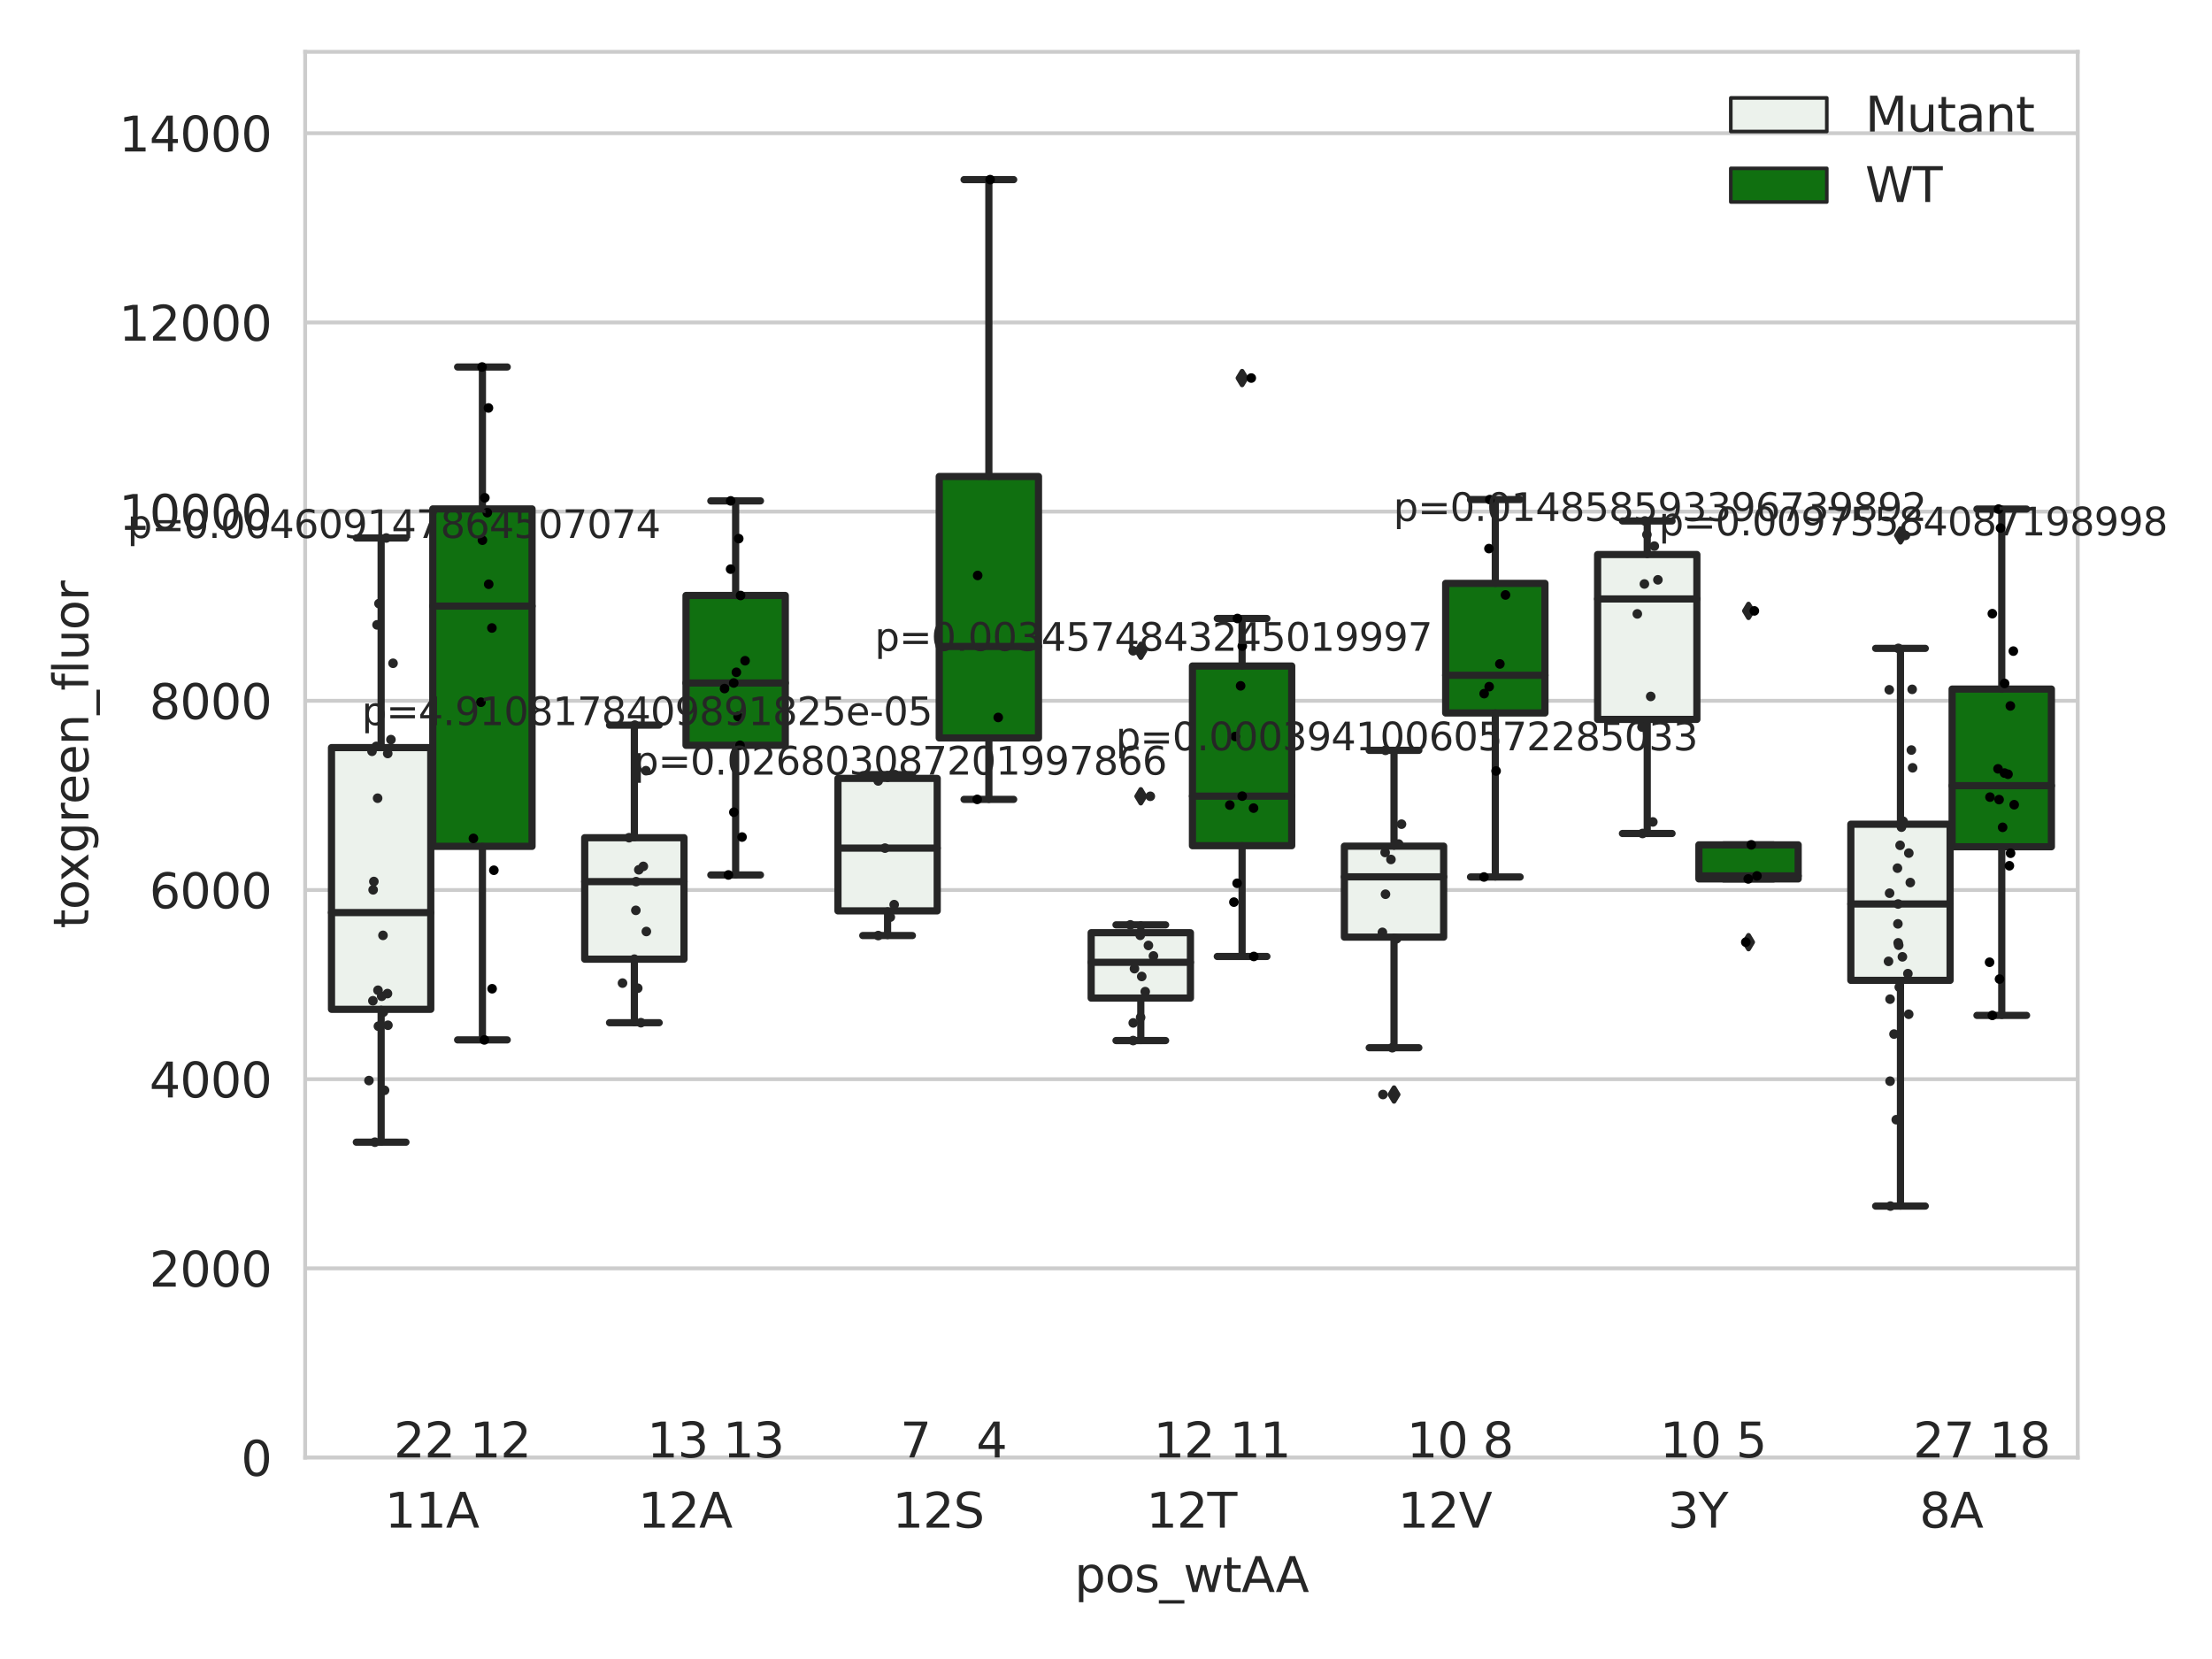 <?xml version="1.0" encoding="utf-8" standalone="no"?>
<!DOCTYPE svg PUBLIC "-//W3C//DTD SVG 1.1//EN"
  "http://www.w3.org/Graphics/SVG/1.1/DTD/svg11.dtd">
<svg xmlns:xlink="http://www.w3.org/1999/xlink" width="460.8pt" height="345.6pt" viewBox="0 0 460.8 345.6" xmlns="http://www.w3.org/2000/svg" version="1.1">
 <defs>
  <style type="text/css">*{stroke-linejoin: round; stroke-linecap: butt}</style>
 </defs>
 <g id="figure_1">
  <g id="patch_1">
   <path d="M 0 345.6 
L 460.8 345.6 
L 460.8 0 
L 0 0 
z
" style="fill: #ffffff"/>
  </g>
  <g id="axes_1">
   <g id="patch_2">
    <path d="M 63.571 303.64 
L 432.828 303.64 
L 432.828 10.8 
L 63.571 10.8 
z
" style="fill: #ffffff"/>
   </g>
   <g id="matplotlib.axis_1">
    <g id="xtick_1">
     <g id="text_1">
      <!-- 11A -->
      <g style="fill: #262626" transform="translate(80.164 318.238)scale(0.1 -0.1)">
       <defs>
        <path id="DejaVuSans-31" d="M 794 531 
L 1825 531 
L 1825 4091 
L 703 3866 
L 703 4441 
L 1819 4666 
L 2450 4666 
L 2450 531 
L 3481 531 
L 3481 0 
L 794 0 
L 794 531 
z
" transform="scale(0.016)"/>
        <path id="DejaVuSans-41" d="M 2188 4044 
L 1331 1722 
L 3047 1722 
L 2188 4044 
z
M 1831 4666 
L 2547 4666 
L 4325 0 
L 3669 0 
L 3244 1197 
L 1141 1197 
L 716 0 
L 50 0 
L 1831 4666 
z
" transform="scale(0.016)"/>
       </defs>
       <use xlink:href="#DejaVuSans-31"/>
       <use xlink:href="#DejaVuSans-31" x="63.623"/>
       <use xlink:href="#DejaVuSans-41" x="127.246"/>
      </g>
     </g>
    </g>
    <g id="xtick_2">
     <g id="text_2">
      <!-- 12A -->
      <g style="fill: #262626" transform="translate(132.915 318.238)scale(0.1 -0.1)">
       <defs>
        <path id="DejaVuSans-32" d="M 1228 531 
L 3431 531 
L 3431 0 
L 469 0 
L 469 531 
Q 828 903 1448 1529 
Q 2069 2156 2228 2338 
Q 2531 2678 2651 2914 
Q 2772 3150 2772 3378 
Q 2772 3750 2511 3984 
Q 2250 4219 1831 4219 
Q 1534 4219 1204 4116 
Q 875 4013 500 3803 
L 500 4441 
Q 881 4594 1212 4672 
Q 1544 4750 1819 4750 
Q 2544 4750 2975 4387 
Q 3406 4025 3406 3419 
Q 3406 3131 3298 2873 
Q 3191 2616 2906 2266 
Q 2828 2175 2409 1742 
Q 1991 1309 1228 531 
z
" transform="scale(0.016)"/>
       </defs>
       <use xlink:href="#DejaVuSans-31"/>
       <use xlink:href="#DejaVuSans-32" x="63.623"/>
       <use xlink:href="#DejaVuSans-41" x="127.246"/>
      </g>
     </g>
    </g>
    <g id="xtick_3">
     <g id="text_3">
      <!-- 12S -->
      <g style="fill: #262626" transform="translate(185.912 318.238)scale(0.1 -0.1)">
       <defs>
        <path id="DejaVuSans-53" d="M 3425 4513 
L 3425 3897 
Q 3066 4069 2747 4153 
Q 2428 4238 2131 4238 
Q 1616 4238 1336 4038 
Q 1056 3838 1056 3469 
Q 1056 3159 1242 3001 
Q 1428 2844 1947 2747 
L 2328 2669 
Q 3034 2534 3370 2195 
Q 3706 1856 3706 1288 
Q 3706 609 3251 259 
Q 2797 -91 1919 -91 
Q 1588 -91 1214 -16 
Q 841 59 441 206 
L 441 856 
Q 825 641 1194 531 
Q 1563 422 1919 422 
Q 2459 422 2753 634 
Q 3047 847 3047 1241 
Q 3047 1584 2836 1778 
Q 2625 1972 2144 2069 
L 1759 2144 
Q 1053 2284 737 2584 
Q 422 2884 422 3419 
Q 422 4038 858 4394 
Q 1294 4750 2059 4750 
Q 2388 4750 2728 4690 
Q 3069 4631 3425 4513 
z
" transform="scale(0.016)"/>
       </defs>
       <use xlink:href="#DejaVuSans-31"/>
       <use xlink:href="#DejaVuSans-32" x="63.623"/>
       <use xlink:href="#DejaVuSans-53" x="127.246"/>
      </g>
     </g>
    </g>
    <g id="xtick_4">
     <g id="text_4">
      <!-- 12T -->
      <g style="fill: #262626" transform="translate(238.783 318.238)scale(0.1 -0.1)">
       <defs>
        <path id="DejaVuSans-54" d="M -19 4666 
L 3928 4666 
L 3928 4134 
L 2272 4134 
L 2272 0 
L 1638 0 
L 1638 4134 
L -19 4134 
L -19 4666 
z
" transform="scale(0.016)"/>
       </defs>
       <use xlink:href="#DejaVuSans-31"/>
       <use xlink:href="#DejaVuSans-32" x="63.623"/>
       <use xlink:href="#DejaVuSans-54" x="127.246"/>
      </g>
     </g>
    </g>
    <g id="xtick_5">
     <g id="text_5">
      <!-- 12V -->
      <g style="fill: #262626" transform="translate(291.168 318.238)scale(0.1 -0.1)">
       <defs>
        <path id="DejaVuSans-56" d="M 1831 0 
L 50 4666 
L 709 4666 
L 2188 738 
L 3669 4666 
L 4325 4666 
L 2547 0 
L 1831 0 
z
" transform="scale(0.016)"/>
       </defs>
       <use xlink:href="#DejaVuSans-31"/>
       <use xlink:href="#DejaVuSans-32" x="63.623"/>
       <use xlink:href="#DejaVuSans-56" x="127.246"/>
      </g>
     </g>
    </g>
    <g id="xtick_6">
     <g id="text_6">
      <!-- 3Y -->
      <g style="fill: #262626" transform="translate(347.466 318.238)scale(0.1 -0.1)">
       <defs>
        <path id="DejaVuSans-33" d="M 2597 2516 
Q 3050 2419 3304 2112 
Q 3559 1806 3559 1356 
Q 3559 666 3084 287 
Q 2609 -91 1734 -91 
Q 1441 -91 1130 -33 
Q 819 25 488 141 
L 488 750 
Q 750 597 1062 519 
Q 1375 441 1716 441 
Q 2309 441 2620 675 
Q 2931 909 2931 1356 
Q 2931 1769 2642 2001 
Q 2353 2234 1838 2234 
L 1294 2234 
L 1294 2753 
L 1863 2753 
Q 2328 2753 2575 2939 
Q 2822 3125 2822 3475 
Q 2822 3834 2567 4026 
Q 2313 4219 1838 4219 
Q 1578 4219 1281 4162 
Q 984 4106 628 3988 
L 628 4550 
Q 988 4650 1302 4700 
Q 1616 4750 1894 4750 
Q 2613 4750 3031 4423 
Q 3450 4097 3450 3541 
Q 3450 3153 3228 2886 
Q 3006 2619 2597 2516 
z
" transform="scale(0.016)"/>
        <path id="DejaVuSans-59" d="M -13 4666 
L 666 4666 
L 1959 2747 
L 3244 4666 
L 3922 4666 
L 2272 2222 
L 2272 0 
L 1638 0 
L 1638 2222 
L -13 4666 
z
" transform="scale(0.016)"/>
       </defs>
       <use xlink:href="#DejaVuSans-33"/>
       <use xlink:href="#DejaVuSans-59" x="63.623"/>
      </g>
     </g>
    </g>
    <g id="xtick_7">
     <g id="text_7">
      <!-- 8A -->
      <g style="fill: #262626" transform="translate(399.851 318.238)scale(0.1 -0.1)">
       <defs>
        <path id="DejaVuSans-38" d="M 2034 2216 
Q 1584 2216 1326 1975 
Q 1069 1734 1069 1313 
Q 1069 891 1326 650 
Q 1584 409 2034 409 
Q 2484 409 2743 651 
Q 3003 894 3003 1313 
Q 3003 1734 2745 1975 
Q 2488 2216 2034 2216 
z
M 1403 2484 
Q 997 2584 770 2862 
Q 544 3141 544 3541 
Q 544 4100 942 4425 
Q 1341 4750 2034 4750 
Q 2731 4750 3128 4425 
Q 3525 4100 3525 3541 
Q 3525 3141 3298 2862 
Q 3072 2584 2669 2484 
Q 3125 2378 3379 2068 
Q 3634 1759 3634 1313 
Q 3634 634 3220 271 
Q 2806 -91 2034 -91 
Q 1263 -91 848 271 
Q 434 634 434 1313 
Q 434 1759 690 2068 
Q 947 2378 1403 2484 
z
M 1172 3481 
Q 1172 3119 1398 2916 
Q 1625 2713 2034 2713 
Q 2441 2713 2670 2916 
Q 2900 3119 2900 3481 
Q 2900 3844 2670 4047 
Q 2441 4250 2034 4250 
Q 1625 4250 1398 4047 
Q 1172 3844 1172 3481 
z
" transform="scale(0.016)"/>
       </defs>
       <use xlink:href="#DejaVuSans-38"/>
       <use xlink:href="#DejaVuSans-41" x="63.623"/>
      </g>
     </g>
    </g>
    <g id="text_8">
     <!-- pos_wtAA -->
     <g style="fill: #262626" transform="translate(223.834 331.638)scale(0.1 -0.1)">
      <defs>
       <path id="DejaVuSans-70" d="M 1159 525 
L 1159 -1331 
L 581 -1331 
L 581 3500 
L 1159 3500 
L 1159 2969 
Q 1341 3281 1617 3432 
Q 1894 3584 2278 3584 
Q 2916 3584 3314 3078 
Q 3713 2572 3713 1747 
Q 3713 922 3314 415 
Q 2916 -91 2278 -91 
Q 1894 -91 1617 61 
Q 1341 213 1159 525 
z
M 3116 1747 
Q 3116 2381 2855 2742 
Q 2594 3103 2138 3103 
Q 1681 3103 1420 2742 
Q 1159 2381 1159 1747 
Q 1159 1113 1420 752 
Q 1681 391 2138 391 
Q 2594 391 2855 752 
Q 3116 1113 3116 1747 
z
" transform="scale(0.016)"/>
       <path id="DejaVuSans-6f" d="M 1959 3097 
Q 1497 3097 1228 2736 
Q 959 2375 959 1747 
Q 959 1119 1226 758 
Q 1494 397 1959 397 
Q 2419 397 2687 759 
Q 2956 1122 2956 1747 
Q 2956 2369 2687 2733 
Q 2419 3097 1959 3097 
z
M 1959 3584 
Q 2709 3584 3137 3096 
Q 3566 2609 3566 1747 
Q 3566 888 3137 398 
Q 2709 -91 1959 -91 
Q 1206 -91 779 398 
Q 353 888 353 1747 
Q 353 2609 779 3096 
Q 1206 3584 1959 3584 
z
" transform="scale(0.016)"/>
       <path id="DejaVuSans-73" d="M 2834 3397 
L 2834 2853 
Q 2591 2978 2328 3040 
Q 2066 3103 1784 3103 
Q 1356 3103 1142 2972 
Q 928 2841 928 2578 
Q 928 2378 1081 2264 
Q 1234 2150 1697 2047 
L 1894 2003 
Q 2506 1872 2764 1633 
Q 3022 1394 3022 966 
Q 3022 478 2636 193 
Q 2250 -91 1575 -91 
Q 1294 -91 989 -36 
Q 684 19 347 128 
L 347 722 
Q 666 556 975 473 
Q 1284 391 1588 391 
Q 1994 391 2212 530 
Q 2431 669 2431 922 
Q 2431 1156 2273 1281 
Q 2116 1406 1581 1522 
L 1381 1569 
Q 847 1681 609 1914 
Q 372 2147 372 2553 
Q 372 3047 722 3315 
Q 1072 3584 1716 3584 
Q 2034 3584 2315 3537 
Q 2597 3491 2834 3397 
z
" transform="scale(0.016)"/>
       <path id="DejaVuSans-5f" d="M 3263 -1063 
L 3263 -1509 
L -63 -1509 
L -63 -1063 
L 3263 -1063 
z
" transform="scale(0.016)"/>
       <path id="DejaVuSans-77" d="M 269 3500 
L 844 3500 
L 1563 769 
L 2278 3500 
L 2956 3500 
L 3675 769 
L 4391 3500 
L 4966 3500 
L 4050 0 
L 3372 0 
L 2619 2869 
L 1863 0 
L 1184 0 
L 269 3500 
z
" transform="scale(0.016)"/>
       <path id="DejaVuSans-74" d="M 1172 4494 
L 1172 3500 
L 2356 3500 
L 2356 3053 
L 1172 3053 
L 1172 1153 
Q 1172 725 1289 603 
Q 1406 481 1766 481 
L 2356 481 
L 2356 0 
L 1766 0 
Q 1100 0 847 248 
Q 594 497 594 1153 
L 594 3053 
L 172 3053 
L 172 3500 
L 594 3500 
L 594 4494 
L 1172 4494 
z
" transform="scale(0.016)"/>
      </defs>
      <use xlink:href="#DejaVuSans-70"/>
      <use xlink:href="#DejaVuSans-6f" x="63.477"/>
      <use xlink:href="#DejaVuSans-73" x="124.658"/>
      <use xlink:href="#DejaVuSans-5f" x="176.758"/>
      <use xlink:href="#DejaVuSans-77" x="226.758"/>
      <use xlink:href="#DejaVuSans-74" x="308.545"/>
      <use xlink:href="#DejaVuSans-41" x="347.754"/>
      <use xlink:href="#DejaVuSans-41" x="418.912"/>
     </g>
    </g>
   </g>
   <g id="matplotlib.axis_2">
    <g id="ytick_1">
     <g id="line2d_1">
      <path d="M 63.571 303.64 
L 432.828 303.64 
" clip-path="url(#p638b12752a)" style="fill: none; stroke: #cccccc; stroke-width: 0.8; stroke-linecap: round"/>
     </g>
     <g id="text_9">
      <!-- 0 -->
      <g style="fill: #262626" transform="translate(50.209 307.439)scale(0.1 -0.1)">
       <defs>
        <path id="DejaVuSans-30" d="M 2034 4250 
Q 1547 4250 1301 3770 
Q 1056 3291 1056 2328 
Q 1056 1369 1301 889 
Q 1547 409 2034 409 
Q 2525 409 2770 889 
Q 3016 1369 3016 2328 
Q 3016 3291 2770 3770 
Q 2525 4250 2034 4250 
z
M 2034 4750 
Q 2819 4750 3233 4129 
Q 3647 3509 3647 2328 
Q 3647 1150 3233 529 
Q 2819 -91 2034 -91 
Q 1250 -91 836 529 
Q 422 1150 422 2328 
Q 422 3509 836 4129 
Q 1250 4750 2034 4750 
z
" transform="scale(0.016)"/>
       </defs>
       <use xlink:href="#DejaVuSans-30"/>
      </g>
     </g>
    </g>
    <g id="ytick_2">
     <g id="line2d_2">
      <path d="M 63.571 264.228 
L 432.828 264.228 
" clip-path="url(#p638b12752a)" style="fill: none; stroke: #cccccc; stroke-width: 0.8; stroke-linecap: round"/>
     </g>
     <g id="text_10">
      <!-- 2000 -->
      <g style="fill: #262626" transform="translate(31.121 268.027)scale(0.1 -0.1)">
       <use xlink:href="#DejaVuSans-32"/>
       <use xlink:href="#DejaVuSans-30" x="63.623"/>
       <use xlink:href="#DejaVuSans-30" x="127.246"/>
       <use xlink:href="#DejaVuSans-30" x="190.869"/>
      </g>
     </g>
    </g>
    <g id="ytick_3">
     <g id="line2d_3">
      <path d="M 63.571 224.816 
L 432.828 224.816 
" clip-path="url(#p638b12752a)" style="fill: none; stroke: #cccccc; stroke-width: 0.8; stroke-linecap: round"/>
     </g>
     <g id="text_11">
      <!-- 4000 -->
      <g style="fill: #262626" transform="translate(31.121 228.615)scale(0.1 -0.1)">
       <defs>
        <path id="DejaVuSans-34" d="M 2419 4116 
L 825 1625 
L 2419 1625 
L 2419 4116 
z
M 2253 4666 
L 3047 4666 
L 3047 1625 
L 3713 1625 
L 3713 1100 
L 3047 1100 
L 3047 0 
L 2419 0 
L 2419 1100 
L 313 1100 
L 313 1709 
L 2253 4666 
z
" transform="scale(0.016)"/>
       </defs>
       <use xlink:href="#DejaVuSans-34"/>
       <use xlink:href="#DejaVuSans-30" x="63.623"/>
       <use xlink:href="#DejaVuSans-30" x="127.246"/>
       <use xlink:href="#DejaVuSans-30" x="190.869"/>
      </g>
     </g>
    </g>
    <g id="ytick_4">
     <g id="line2d_4">
      <path d="M 63.571 185.404 
L 432.828 185.404 
" clip-path="url(#p638b12752a)" style="fill: none; stroke: #cccccc; stroke-width: 0.8; stroke-linecap: round"/>
     </g>
     <g id="text_12">
      <!-- 6000 -->
      <g style="fill: #262626" transform="translate(31.121 189.203)scale(0.1 -0.1)">
       <defs>
        <path id="DejaVuSans-36" d="M 2113 2584 
Q 1688 2584 1439 2293 
Q 1191 2003 1191 1497 
Q 1191 994 1439 701 
Q 1688 409 2113 409 
Q 2538 409 2786 701 
Q 3034 994 3034 1497 
Q 3034 2003 2786 2293 
Q 2538 2584 2113 2584 
z
M 3366 4563 
L 3366 3988 
Q 3128 4100 2886 4159 
Q 2644 4219 2406 4219 
Q 1781 4219 1451 3797 
Q 1122 3375 1075 2522 
Q 1259 2794 1537 2939 
Q 1816 3084 2150 3084 
Q 2853 3084 3261 2657 
Q 3669 2231 3669 1497 
Q 3669 778 3244 343 
Q 2819 -91 2113 -91 
Q 1303 -91 875 529 
Q 447 1150 447 2328 
Q 447 3434 972 4092 
Q 1497 4750 2381 4750 
Q 2619 4750 2861 4703 
Q 3103 4656 3366 4563 
z
" transform="scale(0.016)"/>
       </defs>
       <use xlink:href="#DejaVuSans-36"/>
       <use xlink:href="#DejaVuSans-30" x="63.623"/>
       <use xlink:href="#DejaVuSans-30" x="127.246"/>
       <use xlink:href="#DejaVuSans-30" x="190.869"/>
      </g>
     </g>
    </g>
    <g id="ytick_5">
     <g id="line2d_5">
      <path d="M 63.571 145.992 
L 432.828 145.992 
" clip-path="url(#p638b12752a)" style="fill: none; stroke: #cccccc; stroke-width: 0.8; stroke-linecap: round"/>
     </g>
     <g id="text_13">
      <!-- 8000 -->
      <g style="fill: #262626" transform="translate(31.121 149.791)scale(0.1 -0.1)">
       <use xlink:href="#DejaVuSans-38"/>
       <use xlink:href="#DejaVuSans-30" x="63.623"/>
       <use xlink:href="#DejaVuSans-30" x="127.246"/>
       <use xlink:href="#DejaVuSans-30" x="190.869"/>
      </g>
     </g>
    </g>
    <g id="ytick_6">
     <g id="line2d_6">
      <path d="M 63.571 106.58 
L 432.828 106.58 
" clip-path="url(#p638b12752a)" style="fill: none; stroke: #cccccc; stroke-width: 0.8; stroke-linecap: round"/>
     </g>
     <g id="text_14">
      <!-- 10000 -->
      <g style="fill: #262626" transform="translate(24.759 110.379)scale(0.1 -0.1)">
       <use xlink:href="#DejaVuSans-31"/>
       <use xlink:href="#DejaVuSans-30" x="63.623"/>
       <use xlink:href="#DejaVuSans-30" x="127.246"/>
       <use xlink:href="#DejaVuSans-30" x="190.869"/>
       <use xlink:href="#DejaVuSans-30" x="254.492"/>
      </g>
     </g>
    </g>
    <g id="ytick_7">
     <g id="line2d_7">
      <path d="M 63.571 67.168 
L 432.828 67.168 
" clip-path="url(#p638b12752a)" style="fill: none; stroke: #cccccc; stroke-width: 0.8; stroke-linecap: round"/>
     </g>
     <g id="text_15">
      <!-- 12000 -->
      <g style="fill: #262626" transform="translate(24.759 70.967)scale(0.1 -0.1)">
       <use xlink:href="#DejaVuSans-31"/>
       <use xlink:href="#DejaVuSans-32" x="63.623"/>
       <use xlink:href="#DejaVuSans-30" x="127.246"/>
       <use xlink:href="#DejaVuSans-30" x="190.869"/>
       <use xlink:href="#DejaVuSans-30" x="254.492"/>
      </g>
     </g>
    </g>
    <g id="ytick_8">
     <g id="line2d_8">
      <path d="M 63.571 27.756 
L 432.828 27.756 
" clip-path="url(#p638b12752a)" style="fill: none; stroke: #cccccc; stroke-width: 0.8; stroke-linecap: round"/>
     </g>
     <g id="text_16">
      <!-- 14000 -->
      <g style="fill: #262626" transform="translate(24.759 31.555)scale(0.1 -0.1)">
       <use xlink:href="#DejaVuSans-31"/>
       <use xlink:href="#DejaVuSans-34" x="63.623"/>
       <use xlink:href="#DejaVuSans-30" x="127.246"/>
       <use xlink:href="#DejaVuSans-30" x="190.869"/>
       <use xlink:href="#DejaVuSans-30" x="254.492"/>
      </g>
     </g>
    </g>
    <g id="text_17">
     <!-- toxgreen_fluor -->
     <g style="fill: #262626" transform="translate(18.401 193.415)rotate(-90)scale(0.1 -0.1)">
      <defs>
       <path id="DejaVuSans-78" d="M 3513 3500 
L 2247 1797 
L 3578 0 
L 2900 0 
L 1881 1375 
L 863 0 
L 184 0 
L 1544 1831 
L 300 3500 
L 978 3500 
L 1906 2253 
L 2834 3500 
L 3513 3500 
z
" transform="scale(0.016)"/>
       <path id="DejaVuSans-67" d="M 2906 1791 
Q 2906 2416 2648 2759 
Q 2391 3103 1925 3103 
Q 1463 3103 1205 2759 
Q 947 2416 947 1791 
Q 947 1169 1205 825 
Q 1463 481 1925 481 
Q 2391 481 2648 825 
Q 2906 1169 2906 1791 
z
M 3481 434 
Q 3481 -459 3084 -895 
Q 2688 -1331 1869 -1331 
Q 1566 -1331 1297 -1286 
Q 1028 -1241 775 -1147 
L 775 -588 
Q 1028 -725 1275 -790 
Q 1522 -856 1778 -856 
Q 2344 -856 2625 -561 
Q 2906 -266 2906 331 
L 2906 616 
Q 2728 306 2450 153 
Q 2172 0 1784 0 
Q 1141 0 747 490 
Q 353 981 353 1791 
Q 353 2603 747 3093 
Q 1141 3584 1784 3584 
Q 2172 3584 2450 3431 
Q 2728 3278 2906 2969 
L 2906 3500 
L 3481 3500 
L 3481 434 
z
" transform="scale(0.016)"/>
       <path id="DejaVuSans-72" d="M 2631 2963 
Q 2534 3019 2420 3045 
Q 2306 3072 2169 3072 
Q 1681 3072 1420 2755 
Q 1159 2438 1159 1844 
L 1159 0 
L 581 0 
L 581 3500 
L 1159 3500 
L 1159 2956 
Q 1341 3275 1631 3429 
Q 1922 3584 2338 3584 
Q 2397 3584 2469 3576 
Q 2541 3569 2628 3553 
L 2631 2963 
z
" transform="scale(0.016)"/>
       <path id="DejaVuSans-65" d="M 3597 1894 
L 3597 1613 
L 953 1613 
Q 991 1019 1311 708 
Q 1631 397 2203 397 
Q 2534 397 2845 478 
Q 3156 559 3463 722 
L 3463 178 
Q 3153 47 2828 -22 
Q 2503 -91 2169 -91 
Q 1331 -91 842 396 
Q 353 884 353 1716 
Q 353 2575 817 3079 
Q 1281 3584 2069 3584 
Q 2775 3584 3186 3129 
Q 3597 2675 3597 1894 
z
M 3022 2063 
Q 3016 2534 2758 2815 
Q 2500 3097 2075 3097 
Q 1594 3097 1305 2825 
Q 1016 2553 972 2059 
L 3022 2063 
z
" transform="scale(0.016)"/>
       <path id="DejaVuSans-6e" d="M 3513 2113 
L 3513 0 
L 2938 0 
L 2938 2094 
Q 2938 2591 2744 2837 
Q 2550 3084 2163 3084 
Q 1697 3084 1428 2787 
Q 1159 2491 1159 1978 
L 1159 0 
L 581 0 
L 581 3500 
L 1159 3500 
L 1159 2956 
Q 1366 3272 1645 3428 
Q 1925 3584 2291 3584 
Q 2894 3584 3203 3211 
Q 3513 2838 3513 2113 
z
" transform="scale(0.016)"/>
       <path id="DejaVuSans-66" d="M 2375 4863 
L 2375 4384 
L 1825 4384 
Q 1516 4384 1395 4259 
Q 1275 4134 1275 3809 
L 1275 3500 
L 2222 3500 
L 2222 3053 
L 1275 3053 
L 1275 0 
L 697 0 
L 697 3053 
L 147 3053 
L 147 3500 
L 697 3500 
L 697 3744 
Q 697 4328 969 4595 
Q 1241 4863 1831 4863 
L 2375 4863 
z
" transform="scale(0.016)"/>
       <path id="DejaVuSans-6c" d="M 603 4863 
L 1178 4863 
L 1178 0 
L 603 0 
L 603 4863 
z
" transform="scale(0.016)"/>
       <path id="DejaVuSans-75" d="M 544 1381 
L 544 3500 
L 1119 3500 
L 1119 1403 
Q 1119 906 1312 657 
Q 1506 409 1894 409 
Q 2359 409 2629 706 
Q 2900 1003 2900 1516 
L 2900 3500 
L 3475 3500 
L 3475 0 
L 2900 0 
L 2900 538 
Q 2691 219 2414 64 
Q 2138 -91 1772 -91 
Q 1169 -91 856 284 
Q 544 659 544 1381 
z
M 1991 3584 
L 1991 3584 
z
" transform="scale(0.016)"/>
      </defs>
      <use xlink:href="#DejaVuSans-74"/>
      <use xlink:href="#DejaVuSans-6f" x="39.209"/>
      <use xlink:href="#DejaVuSans-78" x="97.266"/>
      <use xlink:href="#DejaVuSans-67" x="156.445"/>
      <use xlink:href="#DejaVuSans-72" x="219.922"/>
      <use xlink:href="#DejaVuSans-65" x="258.785"/>
      <use xlink:href="#DejaVuSans-65" x="320.309"/>
      <use xlink:href="#DejaVuSans-6e" x="381.832"/>
      <use xlink:href="#DejaVuSans-5f" x="445.211"/>
      <use xlink:href="#DejaVuSans-66" x="495.211"/>
      <use xlink:href="#DejaVuSans-6c" x="530.416"/>
      <use xlink:href="#DejaVuSans-75" x="558.199"/>
      <use xlink:href="#DejaVuSans-6f" x="621.578"/>
      <use xlink:href="#DejaVuSans-72" x="682.76"/>
     </g>
    </g>
   </g>
   <g id="patch_3">
    <path d="M 69.057 210.255 
L 89.736 210.255 
L 89.736 155.742 
L 69.057 155.742 
L 69.057 210.255 
z
" clip-path="url(#p638b12752a)" style="fill: #ecf2ec; stroke: #262626; stroke-width: 1.5; stroke-linejoin: miter"/>
   </g>
   <g id="patch_4">
    <path d="M 90.158 176.312 
L 110.836 176.312 
L 110.836 106.02 
L 90.158 106.02 
L 90.158 176.312 
z
" clip-path="url(#p638b12752a)" style="fill: #107010; stroke: #262626; stroke-width: 1.5; stroke-linejoin: miter"/>
   </g>
   <g id="patch_5">
    <path d="M 121.808 199.812 
L 142.487 199.812 
L 142.487 174.509 
L 121.808 174.509 
L 121.808 199.812 
z
" clip-path="url(#p638b12752a)" style="fill: #ecf2ec; stroke: #262626; stroke-width: 1.5; stroke-linejoin: miter"/>
   </g>
   <g id="patch_6">
    <path d="M 142.909 155.264 
L 163.587 155.264 
L 163.587 124.049 
L 142.909 124.049 
L 142.909 155.264 
z
" clip-path="url(#p638b12752a)" style="fill: #107010; stroke: #262626; stroke-width: 1.5; stroke-linejoin: miter"/>
   </g>
   <g id="patch_7">
    <path d="M 174.559 189.752 
L 195.238 189.752 
L 195.238 162.157 
L 174.559 162.157 
L 174.559 189.752 
z
" clip-path="url(#p638b12752a)" style="fill: #ecf2ec; stroke: #262626; stroke-width: 1.5; stroke-linejoin: miter"/>
   </g>
   <g id="patch_8">
    <path d="M 195.66 153.725 
L 216.338 153.725 
L 216.338 99.263 
L 195.66 99.263 
L 195.66 153.725 
z
" clip-path="url(#p638b12752a)" style="fill: #107010; stroke: #262626; stroke-width: 1.5; stroke-linejoin: miter"/>
   </g>
   <g id="patch_9">
    <path d="M 227.31 207.917 
L 247.988 207.917 
L 247.988 194.301 
L 227.31 194.301 
L 227.31 207.917 
z
" clip-path="url(#p638b12752a)" style="fill: #ecf2ec; stroke: #262626; stroke-width: 1.5; stroke-linejoin: miter"/>
   </g>
   <g id="patch_10">
    <path d="M 248.41 176.175 
L 269.089 176.175 
L 269.089 138.74 
L 248.41 138.74 
L 248.41 176.175 
z
" clip-path="url(#p638b12752a)" style="fill: #107010; stroke: #262626; stroke-width: 1.5; stroke-linejoin: miter"/>
   </g>
   <g id="patch_11">
    <path d="M 280.061 195.221 
L 300.739 195.221 
L 300.739 176.271 
L 280.061 176.271 
L 280.061 195.221 
z
" clip-path="url(#p638b12752a)" style="fill: #ecf2ec; stroke: #262626; stroke-width: 1.5; stroke-linejoin: miter"/>
   </g>
   <g id="patch_12">
    <path d="M 301.161 148.527 
L 321.84 148.527 
L 321.84 121.524 
L 301.161 121.524 
L 301.161 148.527 
z
" clip-path="url(#p638b12752a)" style="fill: #107010; stroke: #262626; stroke-width: 1.5; stroke-linejoin: miter"/>
   </g>
   <g id="patch_13">
    <path d="M 332.812 149.864 
L 353.49 149.864 
L 353.49 115.519 
L 332.812 115.519 
L 332.812 149.864 
z
" clip-path="url(#p638b12752a)" style="fill: #ecf2ec; stroke: #262626; stroke-width: 1.5; stroke-linejoin: miter"/>
   </g>
   <g id="patch_14">
    <path d="M 353.912 183.096 
L 374.591 183.096 
L 374.591 175.996 
L 353.912 175.996 
L 353.912 183.096 
z
" clip-path="url(#p638b12752a)" style="fill: #107010; stroke: #262626; stroke-width: 1.5; stroke-linejoin: miter"/>
   </g>
   <g id="patch_15">
    <path d="M 385.563 204.23 
L 406.241 204.23 
L 406.241 171.696 
L 385.563 171.696 
L 385.563 204.23 
z
" clip-path="url(#p638b12752a)" style="fill: #ecf2ec; stroke: #262626; stroke-width: 1.5; stroke-linejoin: miter"/>
   </g>
   <g id="patch_16">
    <path d="M 406.663 176.394 
L 427.342 176.394 
L 427.342 143.548 
L 406.663 143.548 
L 406.663 176.394 
z
" clip-path="url(#p638b12752a)" style="fill: #107010; stroke: #262626; stroke-width: 1.5; stroke-linejoin: miter"/>
   </g>
   <g id="patch_17">
    <path d="M 89.947 303.64 
L 89.947 303.64 
L 89.947 303.64 
L 89.947 303.64 
z
" clip-path="url(#p638b12752a)" style="fill: #ecf2ec; stroke: #262626; stroke-width: 0.75; stroke-linejoin: miter"/>
   </g>
   <g id="patch_18">
    <path d="M 89.947 303.64 
L 89.947 303.64 
L 89.947 303.64 
L 89.947 303.64 
z
" clip-path="url(#p638b12752a)" style="fill: #107010; stroke: #262626; stroke-width: 0.75; stroke-linejoin: miter"/>
   </g>
   <g id="PathCollection_1"/>
   <g id="PathCollection_2"/>
   <g id="line2d_9">
    <path d="M 79.397 210.255 
L 79.397 237.936 
" clip-path="url(#p638b12752a)" style="fill: none; stroke: #262626; stroke-width: 1.5; stroke-linecap: round"/>
   </g>
   <g id="line2d_10">
    <path d="M 79.397 155.742 
L 79.397 112.07 
" clip-path="url(#p638b12752a)" style="fill: none; stroke: #262626; stroke-width: 1.5; stroke-linecap: round"/>
   </g>
   <g id="line2d_11">
    <path d="M 74.227 237.936 
L 84.566 237.936 
" clip-path="url(#p638b12752a)" style="fill: none; stroke: #262626; stroke-width: 1.5; stroke-linecap: round"/>
   </g>
   <g id="line2d_12">
    <path d="M 74.227 112.07 
L 84.566 112.07 
" clip-path="url(#p638b12752a)" style="fill: none; stroke: #262626; stroke-width: 1.5; stroke-linecap: round"/>
   </g>
   <g id="line2d_13"/>
   <g id="line2d_14">
    <path d="M 100.497 176.312 
L 100.497 216.628 
" clip-path="url(#p638b12752a)" style="fill: none; stroke: #262626; stroke-width: 1.5; stroke-linecap: round"/>
   </g>
   <g id="line2d_15">
    <path d="M 100.497 106.02 
L 100.497 76.452 
" clip-path="url(#p638b12752a)" style="fill: none; stroke: #262626; stroke-width: 1.5; stroke-linecap: round"/>
   </g>
   <g id="line2d_16">
    <path d="M 95.327 216.628 
L 105.666 216.628 
" clip-path="url(#p638b12752a)" style="fill: none; stroke: #262626; stroke-width: 1.5; stroke-linecap: round"/>
   </g>
   <g id="line2d_17">
    <path d="M 95.327 76.452 
L 105.666 76.452 
" clip-path="url(#p638b12752a)" style="fill: none; stroke: #262626; stroke-width: 1.5; stroke-linecap: round"/>
   </g>
   <g id="line2d_18"/>
   <g id="line2d_19">
    <path d="M 132.147 199.812 
L 132.147 213.048 
" clip-path="url(#p638b12752a)" style="fill: none; stroke: #262626; stroke-width: 1.5; stroke-linecap: round"/>
   </g>
   <g id="line2d_20">
    <path d="M 132.147 174.509 
L 132.147 151.053 
" clip-path="url(#p638b12752a)" style="fill: none; stroke: #262626; stroke-width: 1.5; stroke-linecap: round"/>
   </g>
   <g id="line2d_21">
    <path d="M 126.978 213.048 
L 137.317 213.048 
" clip-path="url(#p638b12752a)" style="fill: none; stroke: #262626; stroke-width: 1.5; stroke-linecap: round"/>
   </g>
   <g id="line2d_22">
    <path d="M 126.978 151.053 
L 137.317 151.053 
" clip-path="url(#p638b12752a)" style="fill: none; stroke: #262626; stroke-width: 1.5; stroke-linecap: round"/>
   </g>
   <g id="line2d_23"/>
   <g id="line2d_24">
    <path d="M 153.248 155.264 
L 153.248 182.267 
" clip-path="url(#p638b12752a)" style="fill: none; stroke: #262626; stroke-width: 1.5; stroke-linecap: round"/>
   </g>
   <g id="line2d_25">
    <path d="M 153.248 124.049 
L 153.248 104.346 
" clip-path="url(#p638b12752a)" style="fill: none; stroke: #262626; stroke-width: 1.5; stroke-linecap: round"/>
   </g>
   <g id="line2d_26">
    <path d="M 148.078 182.267 
L 158.417 182.267 
" clip-path="url(#p638b12752a)" style="fill: none; stroke: #262626; stroke-width: 1.5; stroke-linecap: round"/>
   </g>
   <g id="line2d_27">
    <path d="M 148.078 104.346 
L 158.417 104.346 
" clip-path="url(#p638b12752a)" style="fill: none; stroke: #262626; stroke-width: 1.5; stroke-linecap: round"/>
   </g>
   <g id="line2d_28"/>
   <g id="line2d_29">
    <path d="M 184.898 189.752 
L 184.898 194.892 
" clip-path="url(#p638b12752a)" style="fill: none; stroke: #262626; stroke-width: 1.5; stroke-linecap: round"/>
   </g>
   <g id="line2d_30">
    <path d="M 184.898 162.157 
L 184.898 161.372 
" clip-path="url(#p638b12752a)" style="fill: none; stroke: #262626; stroke-width: 1.5; stroke-linecap: round"/>
   </g>
   <g id="line2d_31">
    <path d="M 179.729 194.892 
L 190.068 194.892 
" clip-path="url(#p638b12752a)" style="fill: none; stroke: #262626; stroke-width: 1.5; stroke-linecap: round"/>
   </g>
   <g id="line2d_32">
    <path d="M 179.729 161.372 
L 190.068 161.372 
" clip-path="url(#p638b12752a)" style="fill: none; stroke: #262626; stroke-width: 1.5; stroke-linecap: round"/>
   </g>
   <g id="line2d_33"/>
   <g id="line2d_34">
    <path d="M 205.999 153.725 
L 205.999 166.526 
" clip-path="url(#p638b12752a)" style="fill: none; stroke: #262626; stroke-width: 1.5; stroke-linecap: round"/>
   </g>
   <g id="line2d_35">
    <path d="M 205.999 99.263 
L 205.999 37.422 
" clip-path="url(#p638b12752a)" style="fill: none; stroke: #262626; stroke-width: 1.5; stroke-linecap: round"/>
   </g>
   <g id="line2d_36">
    <path d="M 200.829 166.526 
L 211.168 166.526 
" clip-path="url(#p638b12752a)" style="fill: none; stroke: #262626; stroke-width: 1.5; stroke-linecap: round"/>
   </g>
   <g id="line2d_37">
    <path d="M 200.829 37.422 
L 211.168 37.422 
" clip-path="url(#p638b12752a)" style="fill: none; stroke: #262626; stroke-width: 1.5; stroke-linecap: round"/>
   </g>
   <g id="line2d_38"/>
   <g id="line2d_39">
    <path d="M 237.649 207.917 
L 237.649 216.766 
" clip-path="url(#p638b12752a)" style="fill: none; stroke: #262626; stroke-width: 1.5; stroke-linecap: round"/>
   </g>
   <g id="line2d_40">
    <path d="M 237.649 194.301 
L 237.649 192.663 
" clip-path="url(#p638b12752a)" style="fill: none; stroke: #262626; stroke-width: 1.5; stroke-linecap: round"/>
   </g>
   <g id="line2d_41">
    <path d="M 232.48 216.766 
L 242.819 216.766 
" clip-path="url(#p638b12752a)" style="fill: none; stroke: #262626; stroke-width: 1.5; stroke-linecap: round"/>
   </g>
   <g id="line2d_42">
    <path d="M 232.48 192.663 
L 242.819 192.663 
" clip-path="url(#p638b12752a)" style="fill: none; stroke: #262626; stroke-width: 1.5; stroke-linecap: round"/>
   </g>
   <g id="line2d_43">
    <defs>
     <path id="mb3bd0e67e8" d="M -0 1.414 
L 0.849 0 
L 0 -1.414 
L -0.849 -0 
z
" style="stroke: #262626; stroke-linejoin: miter"/>
    </defs>
    <g clip-path="url(#p638b12752a)">
     <use xlink:href="#mb3bd0e67e8" x="237.649" y="165.882" style="fill: #262626; stroke: #262626; stroke-linejoin: miter"/>
     <use xlink:href="#mb3bd0e67e8" x="237.649" y="135.57" style="fill: #262626; stroke: #262626; stroke-linejoin: miter"/>
    </g>
   </g>
   <g id="line2d_44">
    <path d="M 258.75 176.175 
L 258.75 199.246 
" clip-path="url(#p638b12752a)" style="fill: none; stroke: #262626; stroke-width: 1.5; stroke-linecap: round"/>
   </g>
   <g id="line2d_45">
    <path d="M 258.75 138.74 
L 258.75 128.845 
" clip-path="url(#p638b12752a)" style="fill: none; stroke: #262626; stroke-width: 1.5; stroke-linecap: round"/>
   </g>
   <g id="line2d_46">
    <path d="M 253.58 199.246 
L 263.919 199.246 
" clip-path="url(#p638b12752a)" style="fill: none; stroke: #262626; stroke-width: 1.5; stroke-linecap: round"/>
   </g>
   <g id="line2d_47">
    <path d="M 253.58 128.845 
L 263.919 128.845 
" clip-path="url(#p638b12752a)" style="fill: none; stroke: #262626; stroke-width: 1.5; stroke-linecap: round"/>
   </g>
   <g id="line2d_48">
    <g clip-path="url(#p638b12752a)">
     <use xlink:href="#mb3bd0e67e8" x="258.75" y="78.754" style="fill: #262626; stroke: #262626; stroke-linejoin: miter"/>
    </g>
   </g>
   <g id="line2d_49">
    <path d="M 290.4 195.221 
L 290.4 218.261 
" clip-path="url(#p638b12752a)" style="fill: none; stroke: #262626; stroke-width: 1.5; stroke-linecap: round"/>
   </g>
   <g id="line2d_50">
    <path d="M 290.4 176.271 
L 290.4 156.309 
" clip-path="url(#p638b12752a)" style="fill: none; stroke: #262626; stroke-width: 1.5; stroke-linecap: round"/>
   </g>
   <g id="line2d_51">
    <path d="M 285.231 218.261 
L 295.57 218.261 
" clip-path="url(#p638b12752a)" style="fill: none; stroke: #262626; stroke-width: 1.5; stroke-linecap: round"/>
   </g>
   <g id="line2d_52">
    <path d="M 285.231 156.309 
L 295.57 156.309 
" clip-path="url(#p638b12752a)" style="fill: none; stroke: #262626; stroke-width: 1.5; stroke-linecap: round"/>
   </g>
   <g id="line2d_53">
    <g clip-path="url(#p638b12752a)">
     <use xlink:href="#mb3bd0e67e8" x="290.4" y="228.008" style="fill: #262626; stroke: #262626; stroke-linejoin: miter"/>
    </g>
   </g>
   <g id="line2d_54">
    <path d="M 311.501 148.527 
L 311.501 182.691 
" clip-path="url(#p638b12752a)" style="fill: none; stroke: #262626; stroke-width: 1.5; stroke-linecap: round"/>
   </g>
   <g id="line2d_55">
    <path d="M 311.501 121.524 
L 311.501 104.072 
" clip-path="url(#p638b12752a)" style="fill: none; stroke: #262626; stroke-width: 1.5; stroke-linecap: round"/>
   </g>
   <g id="line2d_56">
    <path d="M 306.331 182.691 
L 316.67 182.691 
" clip-path="url(#p638b12752a)" style="fill: none; stroke: #262626; stroke-width: 1.5; stroke-linecap: round"/>
   </g>
   <g id="line2d_57">
    <path d="M 306.331 104.072 
L 316.67 104.072 
" clip-path="url(#p638b12752a)" style="fill: none; stroke: #262626; stroke-width: 1.5; stroke-linecap: round"/>
   </g>
   <g id="line2d_58"/>
   <g id="line2d_59">
    <path d="M 343.151 149.864 
L 343.151 173.629 
" clip-path="url(#p638b12752a)" style="fill: none; stroke: #262626; stroke-width: 1.5; stroke-linecap: round"/>
   </g>
   <g id="line2d_60">
    <path d="M 343.151 115.519 
L 343.151 108.524 
" clip-path="url(#p638b12752a)" style="fill: none; stroke: #262626; stroke-width: 1.5; stroke-linecap: round"/>
   </g>
   <g id="line2d_61">
    <path d="M 337.982 173.629 
L 348.321 173.629 
" clip-path="url(#p638b12752a)" style="fill: none; stroke: #262626; stroke-width: 1.5; stroke-linecap: round"/>
   </g>
   <g id="line2d_62">
    <path d="M 337.982 108.524 
L 348.321 108.524 
" clip-path="url(#p638b12752a)" style="fill: none; stroke: #262626; stroke-width: 1.5; stroke-linecap: round"/>
   </g>
   <g id="line2d_63"/>
   <g id="line2d_64">
    <path d="M 364.251 183.096 
L 364.251 183.096 
" clip-path="url(#p638b12752a)" style="fill: none; stroke: #262626; stroke-width: 1.5; stroke-linecap: round"/>
   </g>
   <g id="line2d_65">
    <path d="M 364.251 175.996 
L 364.251 175.996 
" clip-path="url(#p638b12752a)" style="fill: none; stroke: #262626; stroke-width: 1.5; stroke-linecap: round"/>
   </g>
   <g id="line2d_66">
    <path d="M 359.082 183.096 
L 369.421 183.096 
" clip-path="url(#p638b12752a)" style="fill: none; stroke: #262626; stroke-width: 1.5; stroke-linecap: round"/>
   </g>
   <g id="line2d_67">
    <path d="M 359.082 175.996 
L 369.421 175.996 
" clip-path="url(#p638b12752a)" style="fill: none; stroke: #262626; stroke-width: 1.5; stroke-linecap: round"/>
   </g>
   <g id="line2d_68">
    <g clip-path="url(#p638b12752a)">
     <use xlink:href="#mb3bd0e67e8" x="364.251" y="196.272" style="fill: #262626; stroke: #262626; stroke-linejoin: miter"/>
     <use xlink:href="#mb3bd0e67e8" x="364.251" y="127.261" style="fill: #262626; stroke: #262626; stroke-linejoin: miter"/>
    </g>
   </g>
   <g id="line2d_69">
    <path d="M 395.902 204.23 
L 395.902 251.249 
" clip-path="url(#p638b12752a)" style="fill: none; stroke: #262626; stroke-width: 1.5; stroke-linecap: round"/>
   </g>
   <g id="line2d_70">
    <path d="M 395.902 171.696 
L 395.902 135.068 
" clip-path="url(#p638b12752a)" style="fill: none; stroke: #262626; stroke-width: 1.5; stroke-linecap: round"/>
   </g>
   <g id="line2d_71">
    <path d="M 390.732 251.249 
L 401.072 251.249 
" clip-path="url(#p638b12752a)" style="fill: none; stroke: #262626; stroke-width: 1.5; stroke-linecap: round"/>
   </g>
   <g id="line2d_72">
    <path d="M 390.732 135.068 
L 401.072 135.068 
" clip-path="url(#p638b12752a)" style="fill: none; stroke: #262626; stroke-width: 1.5; stroke-linecap: round"/>
   </g>
   <g id="line2d_73">
    <g clip-path="url(#p638b12752a)">
     <use xlink:href="#mb3bd0e67e8" x="395.902" y="111.537" style="fill: #262626; stroke: #262626; stroke-linejoin: miter"/>
    </g>
   </g>
   <g id="line2d_74">
    <path d="M 417.002 176.394 
L 417.002 211.523 
" clip-path="url(#p638b12752a)" style="fill: none; stroke: #262626; stroke-width: 1.5; stroke-linecap: round"/>
   </g>
   <g id="line2d_75">
    <path d="M 417.002 143.548 
L 417.002 106.049 
" clip-path="url(#p638b12752a)" style="fill: none; stroke: #262626; stroke-width: 1.5; stroke-linecap: round"/>
   </g>
   <g id="line2d_76">
    <path d="M 411.833 211.523 
L 422.172 211.523 
" clip-path="url(#p638b12752a)" style="fill: none; stroke: #262626; stroke-width: 1.5; stroke-linecap: round"/>
   </g>
   <g id="line2d_77">
    <path d="M 411.833 106.049 
L 422.172 106.049 
" clip-path="url(#p638b12752a)" style="fill: none; stroke: #262626; stroke-width: 1.5; stroke-linecap: round"/>
   </g>
   <g id="line2d_78"/>
   <g id="line2d_79">
    <path d="M 69.057 190.111 
L 89.736 190.111 
" clip-path="url(#p638b12752a)" style="fill: none; stroke: #262626; stroke-width: 1.5; stroke-linecap: round"/>
   </g>
   <g id="line2d_80">
    <path d="M 90.158 126.263 
L 110.836 126.263 
" clip-path="url(#p638b12752a)" style="fill: none; stroke: #262626; stroke-width: 1.5; stroke-linecap: round"/>
   </g>
   <g id="line2d_81">
    <path d="M 121.808 183.658 
L 142.487 183.658 
" clip-path="url(#p638b12752a)" style="fill: none; stroke: #262626; stroke-width: 1.5; stroke-linecap: round"/>
   </g>
   <g id="line2d_82">
    <path d="M 142.909 142.278 
L 163.587 142.278 
" clip-path="url(#p638b12752a)" style="fill: none; stroke: #262626; stroke-width: 1.5; stroke-linecap: round"/>
   </g>
   <g id="line2d_83">
    <path d="M 174.559 176.681 
L 195.238 176.681 
" clip-path="url(#p638b12752a)" style="fill: none; stroke: #262626; stroke-width: 1.5; stroke-linecap: round"/>
   </g>
   <g id="line2d_84">
    <path d="M 195.66 134.667 
L 216.338 134.667 
" clip-path="url(#p638b12752a)" style="fill: none; stroke: #262626; stroke-width: 1.5; stroke-linecap: round"/>
   </g>
   <g id="line2d_85">
    <path d="M 227.31 200.467 
L 247.988 200.467 
" clip-path="url(#p638b12752a)" style="fill: none; stroke: #262626; stroke-width: 1.5; stroke-linecap: round"/>
   </g>
   <g id="line2d_86">
    <path d="M 248.41 165.847 
L 269.089 165.847 
" clip-path="url(#p638b12752a)" style="fill: none; stroke: #262626; stroke-width: 1.5; stroke-linecap: round"/>
   </g>
   <g id="line2d_87">
    <path d="M 280.061 182.662 
L 300.739 182.662 
" clip-path="url(#p638b12752a)" style="fill: none; stroke: #262626; stroke-width: 1.5; stroke-linecap: round"/>
   </g>
   <g id="line2d_88">
    <path d="M 301.161 140.676 
L 321.84 140.676 
" clip-path="url(#p638b12752a)" style="fill: none; stroke: #262626; stroke-width: 1.5; stroke-linecap: round"/>
   </g>
   <g id="line2d_89">
    <path d="M 332.812 124.767 
L 353.49 124.767 
" clip-path="url(#p638b12752a)" style="fill: none; stroke: #262626; stroke-width: 1.5; stroke-linecap: round"/>
   </g>
   <g id="line2d_90">
    <path d="M 353.912 182.471 
L 374.591 182.471 
" clip-path="url(#p638b12752a)" style="fill: none; stroke: #262626; stroke-width: 1.5; stroke-linecap: round"/>
   </g>
   <g id="line2d_91">
    <path d="M 385.563 188.318 
L 406.241 188.318 
" clip-path="url(#p638b12752a)" style="fill: none; stroke: #262626; stroke-width: 1.5; stroke-linecap: round"/>
   </g>
   <g id="line2d_92">
    <path d="M 406.663 163.67 
L 427.342 163.67 
" clip-path="url(#p638b12752a)" style="fill: none; stroke: #262626; stroke-width: 1.5; stroke-linecap: round"/>
   </g>
   <g id="patch_19">
    <path d="M 63.571 303.64 
L 63.571 10.8 
" style="fill: none; stroke: #cccccc; stroke-width: 0.8; stroke-linejoin: miter; stroke-linecap: square"/>
   </g>
   <g id="patch_20">
    <path d="M 432.828 303.64 
L 432.828 10.8 
" style="fill: none; stroke: #cccccc; stroke-width: 0.8; stroke-linejoin: miter; stroke-linecap: square"/>
   </g>
   <g id="patch_21">
    <path d="M 63.571 303.64 
L 432.828 303.64 
" style="fill: none; stroke: #cccccc; stroke-width: 0.8; stroke-linejoin: miter; stroke-linecap: square"/>
   </g>
   <g id="patch_22">
    <path d="M 63.571 10.8 
L 432.828 10.8 
" style="fill: none; stroke: #cccccc; stroke-width: 0.8; stroke-linejoin: miter; stroke-linecap: square"/>
   </g>
   <g id="PathCollection_3">
    <defs>
     <path id="C0_0_2774bb8b7d" d="M 0 1 
C 0.265 1 0.52 0.895 0.707 0.707 
C 0.895 0.52 1 0.265 1 -0 
C 1 -0.265 0.895 -0.52 0.707 -0.707 
C 0.52 -0.895 0.265 -1 0 -1 
C -0.265 -1 -0.52 -0.895 -0.707 -0.707 
C -0.895 -0.52 -1 -0.265 -1 0 
C -1 0.265 -0.895 0.52 -0.707 0.707 
C -0.52 0.895 -0.265 1 0 1 
z
"/>
    </defs>
    <g clip-path="url(#p638b12752a)">
     <use xlink:href="#C0_0_2774bb8b7d" x="78.097" y="237.936" style="fill: #262626"/>
    </g>
    <g clip-path="url(#p638b12752a)">
     <use xlink:href="#C0_0_2774bb8b7d" x="78.664" y="166.279" style="fill: #262626"/>
    </g>
    <g clip-path="url(#p638b12752a)">
     <use xlink:href="#C0_0_2774bb8b7d" x="80.772" y="156.969" style="fill: #262626"/>
    </g>
    <g clip-path="url(#p638b12752a)">
     <use xlink:href="#C0_0_2774bb8b7d" x="80.112" y="227.133" style="fill: #262626"/>
    </g>
    <g clip-path="url(#p638b12752a)">
     <use xlink:href="#C0_0_2774bb8b7d" x="77.497" y="156.507" style="fill: #262626"/>
    </g>
    <g clip-path="url(#p638b12752a)">
     <use xlink:href="#C0_0_2774bb8b7d" x="80.72" y="206.981" style="fill: #262626"/>
    </g>
    <g clip-path="url(#p638b12752a)">
     <use xlink:href="#C0_0_2774bb8b7d" x="78.742" y="206.286" style="fill: #262626"/>
    </g>
    <g clip-path="url(#p638b12752a)">
     <use xlink:href="#C0_0_2774bb8b7d" x="78.379" y="155.487" style="fill: #262626"/>
    </g>
    <g clip-path="url(#p638b12752a)">
     <use xlink:href="#C0_0_2774bb8b7d" x="77.68" y="208.481" style="fill: #262626"/>
    </g>
    <g clip-path="url(#p638b12752a)">
     <use xlink:href="#C0_0_2774bb8b7d" x="79.781" y="194.853" style="fill: #262626"/>
    </g>
    <g clip-path="url(#p638b12752a)">
     <use xlink:href="#C0_0_2774bb8b7d" x="78.544" y="130.171" style="fill: #262626"/>
    </g>
    <g clip-path="url(#p638b12752a)">
     <use xlink:href="#C0_0_2774bb8b7d" x="81.436" y="154.075" style="fill: #262626"/>
    </g>
    <g clip-path="url(#p638b12752a)">
     <use xlink:href="#C0_0_2774bb8b7d" x="78.945" y="125.735" style="fill: #262626"/>
    </g>
    <g clip-path="url(#p638b12752a)">
     <use xlink:href="#C0_0_2774bb8b7d" x="76.861" y="225.099" style="fill: #262626"/>
    </g>
    <g clip-path="url(#p638b12752a)">
     <use xlink:href="#C0_0_2774bb8b7d" x="81.874" y="138.172" style="fill: #262626"/>
    </g>
    <g clip-path="url(#p638b12752a)">
     <use xlink:href="#C0_0_2774bb8b7d" x="80.465" y="112.07" style="fill: #262626"/>
    </g>
    <g clip-path="url(#p638b12752a)">
     <use xlink:href="#C0_0_2774bb8b7d" x="77.883" y="183.633" style="fill: #262626"/>
    </g>
    <g clip-path="url(#p638b12752a)">
     <use xlink:href="#C0_0_2774bb8b7d" x="79.51" y="207.54" style="fill: #262626"/>
    </g>
    <g clip-path="url(#p638b12752a)">
     <use xlink:href="#C0_0_2774bb8b7d" x="77.73" y="185.37" style="fill: #262626"/>
    </g>
    <g clip-path="url(#p638b12752a)">
     <use xlink:href="#C0_0_2774bb8b7d" x="79.863" y="210.847" style="fill: #262626"/>
    </g>
    <g clip-path="url(#p638b12752a)">
     <use xlink:href="#C0_0_2774bb8b7d" x="80.814" y="213.576" style="fill: #262626"/>
    </g>
    <g clip-path="url(#p638b12752a)">
     <use xlink:href="#C0_0_2774bb8b7d" x="78.83" y="213.78" style="fill: #262626"/>
    </g>
   </g>
   <g id="PathCollection_4">
    <defs>
     <path id="C1_0_4d31da1a43" d="M 0 1 
C 0.265 1 0.52 0.895 0.707 0.707 
C 0.895 0.52 1 0.265 1 -0 
C 1 -0.265 0.895 -0.52 0.707 -0.707 
C 0.52 -0.895 0.265 -1 0 -1 
C -0.265 -1 -0.52 -0.895 -0.707 -0.707 
C -0.895 -0.52 -1 -0.265 -1 0 
C -1 0.265 -0.895 0.52 -0.707 0.707 
C -0.52 0.895 -0.265 1 0 1 
z
"/>
    </defs>
    <g clip-path="url(#p638b12752a)">
     <use xlink:href="#C1_0_4d31da1a43" x="100.499" y="112.537"/>
    </g>
    <g clip-path="url(#p638b12752a)">
     <use xlink:href="#C1_0_4d31da1a43" x="98.62" y="174.654"/>
    </g>
    <g clip-path="url(#p638b12752a)">
     <use xlink:href="#C1_0_4d31da1a43" x="101.754" y="84.985"/>
    </g>
    <g clip-path="url(#p638b12752a)">
     <use xlink:href="#C1_0_4d31da1a43" x="100.897" y="216.628"/>
    </g>
    <g clip-path="url(#p638b12752a)">
     <use xlink:href="#C1_0_4d31da1a43" x="101.518" y="106.794"/>
    </g>
    <g clip-path="url(#p638b12752a)">
     <use xlink:href="#C1_0_4d31da1a43" x="100.192" y="146.279"/>
    </g>
    <g clip-path="url(#p638b12752a)">
     <use xlink:href="#C1_0_4d31da1a43" x="101.002" y="103.695"/>
    </g>
    <g clip-path="url(#p638b12752a)">
     <use xlink:href="#C1_0_4d31da1a43" x="100.424" y="76.452"/>
    </g>
    <g clip-path="url(#p638b12752a)">
     <use xlink:href="#C1_0_4d31da1a43" x="102.879" y="181.288"/>
    </g>
    <g clip-path="url(#p638b12752a)">
     <use xlink:href="#C1_0_4d31da1a43" x="102.516" y="205.975"/>
    </g>
    <g clip-path="url(#p638b12752a)">
     <use xlink:href="#C1_0_4d31da1a43" x="101.808" y="121.705"/>
    </g>
    <g clip-path="url(#p638b12752a)">
     <use xlink:href="#C1_0_4d31da1a43" x="102.473" y="130.821"/>
    </g>
   </g>
   <g id="PathCollection_5">
    <defs>
     <path id="C2_0_2876c39858" d="M 0 1 
C 0.265 1 0.52 0.895 0.707 0.707 
C 0.895 0.52 1 0.265 1 -0 
C 1 -0.265 0.895 -0.52 0.707 -0.707 
C 0.52 -0.895 0.265 -1 0 -1 
C -0.265 -1 -0.52 -0.895 -0.707 -0.707 
C -0.895 -0.52 -1 -0.265 -1 0 
C -1 0.265 -0.895 0.52 -0.707 0.707 
C -0.52 0.895 -0.265 1 0 1 
z
"/>
    </defs>
    <g clip-path="url(#p638b12752a)">
     <use xlink:href="#C2_0_2876c39858" x="134.647" y="194.049" style="fill: #262626"/>
    </g>
    <g clip-path="url(#p638b12752a)">
     <use xlink:href="#C2_0_2876c39858" x="131.042" y="174.509" style="fill: #262626"/>
    </g>
    <g clip-path="url(#p638b12752a)">
     <use xlink:href="#C2_0_2876c39858" x="129.68" y="204.798" style="fill: #262626"/>
    </g>
    <g clip-path="url(#p638b12752a)">
     <use xlink:href="#C2_0_2876c39858" x="132.512" y="183.658" style="fill: #262626"/>
    </g>
    <g clip-path="url(#p638b12752a)">
     <use xlink:href="#C2_0_2876c39858" x="134.559" y="160.547" style="fill: #262626"/>
    </g>
    <g clip-path="url(#p638b12752a)">
     <use xlink:href="#C2_0_2876c39858" x="132.414" y="160.006" style="fill: #262626"/>
    </g>
    <g clip-path="url(#p638b12752a)">
     <use xlink:href="#C2_0_2876c39858" x="132.855" y="205.86" style="fill: #262626"/>
    </g>
    <g clip-path="url(#p638b12752a)">
     <use xlink:href="#C2_0_2876c39858" x="132.458" y="189.641" style="fill: #262626"/>
    </g>
    <g clip-path="url(#p638b12752a)">
     <use xlink:href="#C2_0_2876c39858" x="132.245" y="151.053" style="fill: #262626"/>
    </g>
    <g clip-path="url(#p638b12752a)">
     <use xlink:href="#C2_0_2876c39858" x="134.016" y="180.482" style="fill: #262626"/>
    </g>
    <g clip-path="url(#p638b12752a)">
     <use xlink:href="#C2_0_2876c39858" x="133.516" y="213.048" style="fill: #262626"/>
    </g>
    <g clip-path="url(#p638b12752a)">
     <use xlink:href="#C2_0_2876c39858" x="133.08" y="181.194" style="fill: #262626"/>
    </g>
    <g clip-path="url(#p638b12752a)">
     <use xlink:href="#C2_0_2876c39858" x="132.147" y="199.812" style="fill: #262626"/>
    </g>
   </g>
   <g id="PathCollection_6">
    <defs>
     <path id="C3_0_ceba716df2" d="M 0 1 
C 0.265 1 0.52 0.895 0.707 0.707 
C 0.895 0.52 1 0.265 1 -0 
C 1 -0.265 0.895 -0.52 0.707 -0.707 
C 0.52 -0.895 0.265 -1 0 -1 
C -0.265 -1 -0.52 -0.895 -0.707 -0.707 
C -0.895 -0.52 -1 -0.265 -1 0 
C -1 0.265 -0.895 0.52 -0.707 0.707 
C -0.52 0.895 -0.265 1 0 1 
z
"/>
    </defs>
    <g clip-path="url(#p638b12752a)">
     <use xlink:href="#C3_0_ceba716df2" x="154.272" y="124.049"/>
    </g>
    <g clip-path="url(#p638b12752a)">
     <use xlink:href="#C3_0_ceba716df2" x="152.214" y="104.346"/>
    </g>
    <g clip-path="url(#p638b12752a)">
     <use xlink:href="#C3_0_ceba716df2" x="155.215" y="137.645"/>
    </g>
    <g clip-path="url(#p638b12752a)">
     <use xlink:href="#C3_0_ceba716df2" x="153.4" y="140.049"/>
    </g>
    <g clip-path="url(#p638b12752a)">
     <use xlink:href="#C3_0_ceba716df2" x="152.197" y="118.562"/>
    </g>
    <g clip-path="url(#p638b12752a)">
     <use xlink:href="#C3_0_ceba716df2" x="154.16" y="155.264"/>
    </g>
    <g clip-path="url(#p638b12752a)">
     <use xlink:href="#C3_0_ceba716df2" x="152.879" y="169.198"/>
    </g>
    <g clip-path="url(#p638b12752a)">
     <use xlink:href="#C3_0_ceba716df2" x="151.744" y="182.267"/>
    </g>
    <g clip-path="url(#p638b12752a)">
     <use xlink:href="#C3_0_ceba716df2" x="154.58" y="174.373"/>
    </g>
    <g clip-path="url(#p638b12752a)">
     <use xlink:href="#C3_0_ceba716df2" x="153.893" y="112.205"/>
    </g>
    <g clip-path="url(#p638b12752a)">
     <use xlink:href="#C3_0_ceba716df2" x="153.745" y="149.251"/>
    </g>
    <g clip-path="url(#p638b12752a)">
     <use xlink:href="#C3_0_ceba716df2" x="152.851" y="142.278"/>
    </g>
    <g clip-path="url(#p638b12752a)">
     <use xlink:href="#C3_0_ceba716df2" x="150.937" y="143.441"/>
    </g>
   </g>
   <g id="PathCollection_7">
    <defs>
     <path id="C4_0_d7409ec3b7" d="M 0 1 
C 0.265 1 0.52 0.895 0.707 0.707 
C 0.895 0.52 1 0.265 1 -0 
C 1 -0.265 0.895 -0.52 0.707 -0.707 
C 0.52 -0.895 0.265 -1 0 -1 
C -0.265 -1 -0.52 -0.895 -0.707 -0.707 
C -0.895 -0.52 -1 -0.265 -1 0 
C -1 0.265 -0.895 0.52 -0.707 0.707 
C -0.52 0.895 -0.265 1 0 1 
z
"/>
    </defs>
    <g clip-path="url(#p638b12752a)">
     <use xlink:href="#C4_0_d7409ec3b7" x="186.418" y="161.372" style="fill: #262626"/>
    </g>
    <g clip-path="url(#p638b12752a)">
     <use xlink:href="#C4_0_d7409ec3b7" x="182.945" y="162.681" style="fill: #262626"/>
    </g>
    <g clip-path="url(#p638b12752a)">
     <use xlink:href="#C4_0_d7409ec3b7" x="184.843" y="161.633" style="fill: #262626"/>
    </g>
    <g clip-path="url(#p638b12752a)">
     <use xlink:href="#C4_0_d7409ec3b7" x="182.956" y="194.892" style="fill: #262626"/>
    </g>
    <g clip-path="url(#p638b12752a)">
     <use xlink:href="#C4_0_d7409ec3b7" x="185.466" y="191.053" style="fill: #262626"/>
    </g>
    <g clip-path="url(#p638b12752a)">
     <use xlink:href="#C4_0_d7409ec3b7" x="186.273" y="188.451" style="fill: #262626"/>
    </g>
    <g clip-path="url(#p638b12752a)">
     <use xlink:href="#C4_0_d7409ec3b7" x="184.356" y="176.681" style="fill: #262626"/>
    </g>
   </g>
   <g id="PathCollection_8">
    <defs>
     <path id="C5_0_a33ac60c8c" d="M 0 1 
C 0.265 1 0.52 0.895 0.707 0.707 
C 0.895 0.52 1 0.265 1 -0 
C 1 -0.265 0.895 -0.52 0.707 -0.707 
C 0.52 -0.895 0.265 -1 0 -1 
C -0.265 -1 -0.52 -0.895 -0.707 -0.707 
C -0.895 -0.52 -1 -0.265 -1 0 
C -1 0.265 -0.895 0.52 -0.707 0.707 
C -0.52 0.895 -0.265 1 0 1 
z
"/>
    </defs>
    <g clip-path="url(#p638b12752a)">
     <use xlink:href="#C5_0_a33ac60c8c" x="207.95" y="149.458"/>
    </g>
    <g clip-path="url(#p638b12752a)">
     <use xlink:href="#C5_0_a33ac60c8c" x="206.263" y="37.422"/>
    </g>
    <g clip-path="url(#p638b12752a)">
     <use xlink:href="#C5_0_a33ac60c8c" x="203.666" y="119.876"/>
    </g>
    <g clip-path="url(#p638b12752a)">
     <use xlink:href="#C5_0_a33ac60c8c" x="203.566" y="166.526"/>
    </g>
   </g>
   <g id="PathCollection_9">
    <defs>
     <path id="C6_0_6be957ae81" d="M 0 1 
C 0.265 1 0.52 0.895 0.707 0.707 
C 0.895 0.52 1 0.265 1 -0 
C 1 -0.265 0.895 -0.52 0.707 -0.707 
C 0.52 -0.895 0.265 -1 0 -1 
C -0.265 -1 -0.52 -0.895 -0.707 -0.707 
C -0.895 -0.52 -1 -0.265 -1 0 
C -1 0.265 -0.895 0.52 -0.707 0.707 
C -0.52 0.895 -0.265 1 0 1 
z
"/>
    </defs>
    <g clip-path="url(#p638b12752a)">
     <use xlink:href="#C6_0_6be957ae81" x="239.238" y="196.955" style="fill: #262626"/>
    </g>
    <g clip-path="url(#p638b12752a)">
     <use xlink:href="#C6_0_6be957ae81" x="236.075" y="213.089" style="fill: #262626"/>
    </g>
    <g clip-path="url(#p638b12752a)">
     <use xlink:href="#C6_0_6be957ae81" x="238.57" y="206.575" style="fill: #262626"/>
    </g>
    <g clip-path="url(#p638b12752a)">
     <use xlink:href="#C6_0_6be957ae81" x="237.612" y="211.943" style="fill: #262626"/>
    </g>
    <g clip-path="url(#p638b12752a)">
     <use xlink:href="#C6_0_6be957ae81" x="237.845" y="203.417" style="fill: #262626"/>
    </g>
    <g clip-path="url(#p638b12752a)">
     <use xlink:href="#C6_0_6be957ae81" x="235.474" y="192.663" style="fill: #262626"/>
    </g>
    <g clip-path="url(#p638b12752a)">
     <use xlink:href="#C6_0_6be957ae81" x="236.332" y="201.792" style="fill: #262626"/>
    </g>
    <g clip-path="url(#p638b12752a)">
     <use xlink:href="#C6_0_6be957ae81" x="240.282" y="199.142" style="fill: #262626"/>
    </g>
    <g clip-path="url(#p638b12752a)">
     <use xlink:href="#C6_0_6be957ae81" x="239.631" y="165.882" style="fill: #262626"/>
    </g>
    <g clip-path="url(#p638b12752a)">
     <use xlink:href="#C6_0_6be957ae81" x="237.532" y="194.848" style="fill: #262626"/>
    </g>
    <g clip-path="url(#p638b12752a)">
     <use xlink:href="#C6_0_6be957ae81" x="236.055" y="216.766" style="fill: #262626"/>
    </g>
    <g clip-path="url(#p638b12752a)">
     <use xlink:href="#C6_0_6be957ae81" x="236.064" y="135.57" style="fill: #262626"/>
    </g>
   </g>
   <g id="PathCollection_10">
    <defs>
     <path id="C7_0_1b3638cacc" d="M 0 1 
C 0.265 1 0.52 0.895 0.707 0.707 
C 0.895 0.52 1 0.265 1 -0 
C 1 -0.265 0.895 -0.52 0.707 -0.707 
C 0.52 -0.895 0.265 -1 0 -1 
C -0.265 -1 -0.52 -0.895 -0.707 -0.707 
C -0.895 -0.52 -1 -0.265 -1 0 
C -1 0.265 -0.895 0.52 -0.707 0.707 
C -0.52 0.895 -0.265 1 0 1 
z
"/>
    </defs>
    <g clip-path="url(#p638b12752a)">
     <use xlink:href="#C7_0_1b3638cacc" x="261.192" y="199.246"/>
    </g>
    <g clip-path="url(#p638b12752a)">
     <use xlink:href="#C7_0_1b3638cacc" x="257.782" y="128.845"/>
    </g>
    <g clip-path="url(#p638b12752a)">
     <use xlink:href="#C7_0_1b3638cacc" x="257.711" y="184.006"/>
    </g>
    <g clip-path="url(#p638b12752a)">
     <use xlink:href="#C7_0_1b3638cacc" x="258.444" y="142.875"/>
    </g>
    <g clip-path="url(#p638b12752a)">
     <use xlink:href="#C7_0_1b3638cacc" x="258.775" y="165.847"/>
    </g>
    <g clip-path="url(#p638b12752a)">
     <use xlink:href="#C7_0_1b3638cacc" x="260.661" y="78.754"/>
    </g>
    <g clip-path="url(#p638b12752a)">
     <use xlink:href="#C7_0_1b3638cacc" x="261.135" y="168.343"/>
    </g>
    <g clip-path="url(#p638b12752a)">
     <use xlink:href="#C7_0_1b3638cacc" x="256.196" y="167.711"/>
    </g>
    <g clip-path="url(#p638b12752a)">
     <use xlink:href="#C7_0_1b3638cacc" x="258.79" y="134.605"/>
    </g>
    <g clip-path="url(#p638b12752a)">
     <use xlink:href="#C7_0_1b3638cacc" x="257.047" y="187.928"/>
    </g>
    <g clip-path="url(#p638b12752a)">
     <use xlink:href="#C7_0_1b3638cacc" x="257.329" y="153.424"/>
    </g>
   </g>
   <g id="PathCollection_11">
    <defs>
     <path id="C8_0_0c3a29e934" d="M 0 1 
C 0.265 1 0.52 0.895 0.707 0.707 
C 0.895 0.52 1 0.265 1 -0 
C 1 -0.265 0.895 -0.52 0.707 -0.707 
C 0.52 -0.895 0.265 -1 0 -1 
C -0.265 -1 -0.52 -0.895 -0.707 -0.707 
C -0.895 -0.52 -1 -0.265 -1 0 
C -1 0.265 -0.895 0.52 -0.707 0.707 
C -0.52 0.895 -0.265 1 0 1 
z
"/>
    </defs>
    <g clip-path="url(#p638b12752a)">
     <use xlink:href="#C8_0_0c3a29e934" x="288.618" y="156.309" style="fill: #262626"/>
    </g>
    <g clip-path="url(#p638b12752a)">
     <use xlink:href="#C8_0_0c3a29e934" x="287.98" y="194.225" style="fill: #262626"/>
    </g>
    <g clip-path="url(#p638b12752a)">
     <use xlink:href="#C8_0_0c3a29e934" x="288.551" y="177.589" style="fill: #262626"/>
    </g>
    <g clip-path="url(#p638b12752a)">
     <use xlink:href="#C8_0_0c3a29e934" x="290.936" y="195.552" style="fill: #262626"/>
    </g>
    <g clip-path="url(#p638b12752a)">
     <use xlink:href="#C8_0_0c3a29e934" x="291.957" y="171.69" style="fill: #262626"/>
    </g>
    <g clip-path="url(#p638b12752a)">
     <use xlink:href="#C8_0_0c3a29e934" x="289.758" y="179.042" style="fill: #262626"/>
    </g>
    <g clip-path="url(#p638b12752a)">
     <use xlink:href="#C8_0_0c3a29e934" x="288.623" y="186.282" style="fill: #262626"/>
    </g>
    <g clip-path="url(#p638b12752a)">
     <use xlink:href="#C8_0_0c3a29e934" x="288.092" y="228.008" style="fill: #262626"/>
    </g>
    <g clip-path="url(#p638b12752a)">
     <use xlink:href="#C8_0_0c3a29e934" x="291.371" y="175.832" style="fill: #262626"/>
    </g>
    <g clip-path="url(#p638b12752a)">
     <use xlink:href="#C8_0_0c3a29e934" x="290.032" y="218.261" style="fill: #262626"/>
    </g>
   </g>
   <g id="PathCollection_12">
    <defs>
     <path id="C9_0_b1f9c76d58" d="M 0 1 
C 0.265 1 0.52 0.895 0.707 0.707 
C 0.895 0.52 1 0.265 1 -0 
C 1 -0.265 0.895 -0.52 0.707 -0.707 
C 0.52 -0.895 0.265 -1 0 -1 
C -0.265 -1 -0.52 -0.895 -0.707 -0.707 
C -0.895 -0.52 -1 -0.265 -1 0 
C -1 0.265 -0.895 0.52 -0.707 0.707 
C -0.52 0.895 -0.265 1 0 1 
z
"/>
    </defs>
    <g clip-path="url(#p638b12752a)">
     <use xlink:href="#C9_0_b1f9c76d58" x="310.22" y="143.043"/>
    </g>
    <g clip-path="url(#p638b12752a)">
     <use xlink:href="#C9_0_b1f9c76d58" x="311.665" y="160.61"/>
    </g>
    <g clip-path="url(#p638b12752a)">
     <use xlink:href="#C9_0_b1f9c76d58" x="310.351" y="104.072"/>
    </g>
    <g clip-path="url(#p638b12752a)">
     <use xlink:href="#C9_0_b1f9c76d58" x="312.45" y="138.31"/>
    </g>
    <g clip-path="url(#p638b12752a)">
     <use xlink:href="#C9_0_b1f9c76d58" x="309.177" y="144.499"/>
    </g>
    <g clip-path="url(#p638b12752a)">
     <use xlink:href="#C9_0_b1f9c76d58" x="313.621" y="123.938"/>
    </g>
    <g clip-path="url(#p638b12752a)">
     <use xlink:href="#C9_0_b1f9c76d58" x="309.141" y="182.691"/>
    </g>
    <g clip-path="url(#p638b12752a)">
     <use xlink:href="#C9_0_b1f9c76d58" x="310.176" y="114.281"/>
    </g>
   </g>
   <g id="PathCollection_13">
    <defs>
     <path id="Ca_0_3e65f7a987" d="M 0 1 
C 0.265 1 0.52 0.895 0.707 0.707 
C 0.895 0.52 1 0.265 1 -0 
C 1 -0.265 0.895 -0.52 0.707 -0.707 
C 0.52 -0.895 0.265 -1 0 -1 
C -0.265 -1 -0.52 -0.895 -0.707 -0.707 
C -0.895 -0.52 -1 -0.265 -1 0 
C -1 0.265 -0.895 0.52 -0.707 0.707 
C -0.52 0.895 -0.265 1 0 1 
z
"/>
    </defs>
    <g clip-path="url(#p638b12752a)">
     <use xlink:href="#Ca_0_3e65f7a987" x="342.06" y="151.459" style="fill: #262626"/>
    </g>
    <g clip-path="url(#p638b12752a)">
     <use xlink:href="#Ca_0_3e65f7a987" x="342.665" y="108.524" style="fill: #262626"/>
    </g>
    <g clip-path="url(#p638b12752a)">
     <use xlink:href="#Ca_0_3e65f7a987" x="344.623" y="113.762" style="fill: #262626"/>
    </g>
    <g clip-path="url(#p638b12752a)">
     <use xlink:href="#Ca_0_3e65f7a987" x="342.173" y="173.629" style="fill: #262626"/>
    </g>
    <g clip-path="url(#p638b12752a)">
     <use xlink:href="#Ca_0_3e65f7a987" x="342.558" y="121.651" style="fill: #262626"/>
    </g>
    <g clip-path="url(#p638b12752a)">
     <use xlink:href="#Ca_0_3e65f7a987" x="344.316" y="171.224" style="fill: #262626"/>
    </g>
    <g clip-path="url(#p638b12752a)">
     <use xlink:href="#Ca_0_3e65f7a987" x="343.084" y="111.379" style="fill: #262626"/>
    </g>
    <g clip-path="url(#p638b12752a)">
     <use xlink:href="#Ca_0_3e65f7a987" x="345.371" y="120.79" style="fill: #262626"/>
    </g>
    <g clip-path="url(#p638b12752a)">
     <use xlink:href="#Ca_0_3e65f7a987" x="343.872" y="145.081" style="fill: #262626"/>
    </g>
    <g clip-path="url(#p638b12752a)">
     <use xlink:href="#Ca_0_3e65f7a987" x="341.084" y="127.884" style="fill: #262626"/>
    </g>
   </g>
   <g id="PathCollection_14">
    <defs>
     <path id="Cb_0_22f3972c09" d="M 0 1 
C 0.265 1 0.52 0.895 0.707 0.707 
C 0.895 0.52 1 0.265 1 -0 
C 1 -0.265 0.895 -0.52 0.707 -0.707 
C 0.52 -0.895 0.265 -1 0 -1 
C -0.265 -1 -0.52 -0.895 -0.707 -0.707 
C -0.895 -0.52 -1 -0.265 -1 0 
C -1 0.265 -0.895 0.52 -0.707 0.707 
C -0.52 0.895 -0.265 1 0 1 
z
"/>
    </defs>
    <g clip-path="url(#p638b12752a)">
     <use xlink:href="#Cb_0_22f3972c09" x="365.466" y="127.261"/>
    </g>
    <g clip-path="url(#p638b12752a)">
     <use xlink:href="#Cb_0_22f3972c09" x="363.683" y="196.272"/>
    </g>
    <g clip-path="url(#p638b12752a)">
     <use xlink:href="#Cb_0_22f3972c09" x="364.828" y="175.996"/>
    </g>
    <g clip-path="url(#p638b12752a)">
     <use xlink:href="#Cb_0_22f3972c09" x="364.191" y="183.096"/>
    </g>
    <g clip-path="url(#p638b12752a)">
     <use xlink:href="#Cb_0_22f3972c09" x="366.008" y="182.471"/>
    </g>
   </g>
   <g id="PathCollection_15">
    <defs>
     <path id="Cc_0_1d7182d929" d="M 0 1 
C 0.265 1 0.52 0.895 0.707 0.707 
C 0.895 0.52 1 0.265 1 -0 
C 1 -0.265 0.895 -0.52 0.707 -0.707 
C 0.52 -0.895 0.265 -1 0 -1 
C -0.265 -1 -0.52 -0.895 -0.707 -0.707 
C -0.895 -0.52 -1 -0.265 -1 0 
C -1 0.265 -0.895 0.52 -0.707 0.707 
C -0.52 0.895 -0.265 1 0 1 
z
"/>
    </defs>
    <g clip-path="url(#p638b12752a)">
     <use xlink:href="#Cc_0_1d7182d929" x="396.109" y="172.312" style="fill: #262626"/>
    </g>
    <g clip-path="url(#p638b12752a)">
     <use xlink:href="#Cc_0_1d7182d929" x="393.568" y="143.696" style="fill: #262626"/>
    </g>
    <g clip-path="url(#p638b12752a)">
     <use xlink:href="#Cc_0_1d7182d929" x="396.934" y="111.537" style="fill: #262626"/>
    </g>
    <g clip-path="url(#p638b12752a)">
     <use xlink:href="#Cc_0_1d7182d929" x="398.337" y="143.605" style="fill: #262626"/>
    </g>
    <g clip-path="url(#p638b12752a)">
     <use xlink:href="#Cc_0_1d7182d929" x="393.735" y="208.143" style="fill: #262626"/>
    </g>
    <g clip-path="url(#p638b12752a)">
     <use xlink:href="#Cc_0_1d7182d929" x="398.43" y="159.95" style="fill: #262626"/>
    </g>
    <g clip-path="url(#p638b12752a)">
     <use xlink:href="#Cc_0_1d7182d929" x="396.305" y="199.324" style="fill: #262626"/>
    </g>
    <g clip-path="url(#p638b12752a)">
     <use xlink:href="#Cc_0_1d7182d929" x="395.366" y="192.457" style="fill: #262626"/>
    </g>
    <g clip-path="url(#p638b12752a)">
     <use xlink:href="#Cc_0_1d7182d929" x="395.828" y="176.097" style="fill: #262626"/>
    </g>
    <g clip-path="url(#p638b12752a)">
     <use xlink:href="#Cc_0_1d7182d929" x="395.025" y="233.253" style="fill: #262626"/>
    </g>
    <g clip-path="url(#p638b12752a)">
     <use xlink:href="#Cc_0_1d7182d929" x="397.62" y="211.288" style="fill: #262626"/>
    </g>
    <g clip-path="url(#p638b12752a)">
     <use xlink:href="#Cc_0_1d7182d929" x="395.423" y="196.41" style="fill: #262626"/>
    </g>
    <g clip-path="url(#p638b12752a)">
     <use xlink:href="#Cc_0_1d7182d929" x="396.449" y="171.08" style="fill: #262626"/>
    </g>
    <g clip-path="url(#p638b12752a)">
     <use xlink:href="#Cc_0_1d7182d929" x="395.463" y="135.068" style="fill: #262626"/>
    </g>
    <g clip-path="url(#p638b12752a)">
     <use xlink:href="#Cc_0_1d7182d929" x="397.448" y="202.824" style="fill: #262626"/>
    </g>
    <g clip-path="url(#p638b12752a)">
     <use xlink:href="#Cc_0_1d7182d929" x="395.652" y="205.636" style="fill: #262626"/>
    </g>
    <g clip-path="url(#p638b12752a)">
     <use xlink:href="#Cc_0_1d7182d929" x="395.536" y="196.907" style="fill: #262626"/>
    </g>
    <g clip-path="url(#p638b12752a)">
     <use xlink:href="#Cc_0_1d7182d929" x="397.951" y="183.853" style="fill: #262626"/>
    </g>
    <g clip-path="url(#p638b12752a)">
     <use xlink:href="#Cc_0_1d7182d929" x="393.737" y="225.231" style="fill: #262626"/>
    </g>
    <g clip-path="url(#p638b12752a)">
     <use xlink:href="#Cc_0_1d7182d929" x="395.407" y="188.318" style="fill: #262626"/>
    </g>
    <g clip-path="url(#p638b12752a)">
     <use xlink:href="#Cc_0_1d7182d929" x="393.806" y="251.249" style="fill: #262626"/>
    </g>
    <g clip-path="url(#p638b12752a)">
     <use xlink:href="#Cc_0_1d7182d929" x="394.558" y="215.416" style="fill: #262626"/>
    </g>
    <g clip-path="url(#p638b12752a)">
     <use xlink:href="#Cc_0_1d7182d929" x="397.642" y="177.717" style="fill: #262626"/>
    </g>
    <g clip-path="url(#p638b12752a)">
     <use xlink:href="#Cc_0_1d7182d929" x="393.412" y="200.265" style="fill: #262626"/>
    </g>
    <g clip-path="url(#p638b12752a)">
     <use xlink:href="#Cc_0_1d7182d929" x="398.174" y="156.251" style="fill: #262626"/>
    </g>
    <g clip-path="url(#p638b12752a)">
     <use xlink:href="#Cc_0_1d7182d929" x="395.274" y="180.853" style="fill: #262626"/>
    </g>
    <g clip-path="url(#p638b12752a)">
     <use xlink:href="#Cc_0_1d7182d929" x="393.636" y="186.069" style="fill: #262626"/>
    </g>
   </g>
   <g id="PathCollection_16">
    <defs>
     <path id="Cd_0_d97489a416" d="M 0 1 
C 0.265 1 0.52 0.895 0.707 0.707 
C 0.895 0.52 1 0.265 1 -0 
C 1 -0.265 0.895 -0.52 0.707 -0.707 
C 0.52 -0.895 0.265 -1 0 -1 
C -0.265 -1 -0.52 -0.895 -0.707 -0.707 
C -0.895 -0.52 -1 -0.265 -1 0 
C -1 0.265 -0.895 0.52 -0.707 0.707 
C -0.52 0.895 -0.265 1 0 1 
z
"/>
    </defs>
    <g clip-path="url(#p638b12752a)">
     <use xlink:href="#Cd_0_d97489a416" x="417.182" y="172.346"/>
    </g>
    <g clip-path="url(#p638b12752a)">
     <use xlink:href="#Cd_0_d97489a416" x="416.744" y="110"/>
    </g>
    <g clip-path="url(#p638b12752a)">
     <use xlink:href="#Cd_0_d97489a416" x="414.464" y="200.454"/>
    </g>
    <g clip-path="url(#p638b12752a)">
     <use xlink:href="#Cd_0_d97489a416" x="414.55" y="166.053"/>
    </g>
    <g clip-path="url(#p638b12752a)">
     <use xlink:href="#Cd_0_d97489a416" x="418.79" y="147.058"/>
    </g>
    <g clip-path="url(#p638b12752a)">
     <use xlink:href="#Cd_0_d97489a416" x="419.591" y="167.637"/>
    </g>
    <g clip-path="url(#p638b12752a)">
     <use xlink:href="#Cd_0_d97489a416" x="416.538" y="203.957"/>
    </g>
    <g clip-path="url(#p638b12752a)">
     <use xlink:href="#Cd_0_d97489a416" x="415.041" y="211.523"/>
    </g>
    <g clip-path="url(#p638b12752a)">
     <use xlink:href="#Cd_0_d97489a416" x="416.225" y="160.164"/>
    </g>
    <g clip-path="url(#p638b12752a)">
     <use xlink:href="#Cd_0_d97489a416" x="415.041" y="127.837"/>
    </g>
    <g clip-path="url(#p638b12752a)">
     <use xlink:href="#Cd_0_d97489a416" x="416.448" y="166.573"/>
    </g>
    <g clip-path="url(#p638b12752a)">
     <use xlink:href="#Cd_0_d97489a416" x="418.591" y="180.355"/>
    </g>
    <g clip-path="url(#p638b12752a)">
     <use xlink:href="#Cd_0_d97489a416" x="417.6" y="142.378"/>
    </g>
    <g clip-path="url(#p638b12752a)">
     <use xlink:href="#Cd_0_d97489a416" x="419.414" y="135.637"/>
    </g>
    <g clip-path="url(#p638b12752a)">
     <use xlink:href="#Cd_0_d97489a416" x="418.307" y="161.287"/>
    </g>
    <g clip-path="url(#p638b12752a)">
     <use xlink:href="#Cd_0_d97489a416" x="418.839" y="177.743"/>
    </g>
    <g clip-path="url(#p638b12752a)">
     <use xlink:href="#Cd_0_d97489a416" x="416.33" y="106.049"/>
    </g>
    <g clip-path="url(#p638b12752a)">
     <use xlink:href="#Cd_0_d97489a416" x="417.574" y="161.041"/>
    </g>
   </g>
   <g id="text_18">
    <!-- 22 -->
    <g style="fill: #262626" transform="translate(82.034 303.607)scale(0.1 -0.1)">
     <use xlink:href="#DejaVuSans-32"/>
     <use xlink:href="#DejaVuSans-32" x="63.623"/>
    </g>
   </g>
   <g id="text_19">
    <!-- p=0.004609147864507074 -->
    <g style="fill: #262626" transform="translate(26.517 112.069)scale(0.08 -0.08)">
     <defs>
      <path id="DejaVuSans-3d" d="M 678 2906 
L 4684 2906 
L 4684 2381 
L 678 2381 
L 678 2906 
z
M 678 1631 
L 4684 1631 
L 4684 1100 
L 678 1100 
L 678 1631 
z
" transform="scale(0.016)"/>
      <path id="DejaVuSans-2e" d="M 684 794 
L 1344 794 
L 1344 0 
L 684 0 
L 684 794 
z
" transform="scale(0.016)"/>
      <path id="DejaVuSans-39" d="M 703 97 
L 703 672 
Q 941 559 1184 500 
Q 1428 441 1663 441 
Q 2288 441 2617 861 
Q 2947 1281 2994 2138 
Q 2813 1869 2534 1725 
Q 2256 1581 1919 1581 
Q 1219 1581 811 2004 
Q 403 2428 403 3163 
Q 403 3881 828 4315 
Q 1253 4750 1959 4750 
Q 2769 4750 3195 4129 
Q 3622 3509 3622 2328 
Q 3622 1225 3098 567 
Q 2575 -91 1691 -91 
Q 1453 -91 1209 -44 
Q 966 3 703 97 
z
M 1959 2075 
Q 2384 2075 2632 2365 
Q 2881 2656 2881 3163 
Q 2881 3666 2632 3958 
Q 2384 4250 1959 4250 
Q 1534 4250 1286 3958 
Q 1038 3666 1038 3163 
Q 1038 2656 1286 2365 
Q 1534 2075 1959 2075 
z
" transform="scale(0.016)"/>
      <path id="DejaVuSans-37" d="M 525 4666 
L 3525 4666 
L 3525 4397 
L 1831 0 
L 1172 0 
L 2766 4134 
L 525 4134 
L 525 4666 
z
" transform="scale(0.016)"/>
      <path id="DejaVuSans-35" d="M 691 4666 
L 3169 4666 
L 3169 4134 
L 1269 4134 
L 1269 2991 
Q 1406 3038 1543 3061 
Q 1681 3084 1819 3084 
Q 2600 3084 3056 2656 
Q 3513 2228 3513 1497 
Q 3513 744 3044 326 
Q 2575 -91 1722 -91 
Q 1428 -91 1123 -41 
Q 819 9 494 109 
L 494 744 
Q 775 591 1075 516 
Q 1375 441 1709 441 
Q 2250 441 2565 725 
Q 2881 1009 2881 1497 
Q 2881 1984 2565 2268 
Q 2250 2553 1709 2553 
Q 1456 2553 1204 2497 
Q 953 2441 691 2322 
L 691 4666 
z
" transform="scale(0.016)"/>
     </defs>
     <use xlink:href="#DejaVuSans-70"/>
     <use xlink:href="#DejaVuSans-3d" x="63.477"/>
     <use xlink:href="#DejaVuSans-30" x="147.266"/>
     <use xlink:href="#DejaVuSans-2e" x="210.889"/>
     <use xlink:href="#DejaVuSans-30" x="242.676"/>
     <use xlink:href="#DejaVuSans-30" x="306.299"/>
     <use xlink:href="#DejaVuSans-34" x="369.922"/>
     <use xlink:href="#DejaVuSans-36" x="433.545"/>
     <use xlink:href="#DejaVuSans-30" x="497.168"/>
     <use xlink:href="#DejaVuSans-39" x="560.791"/>
     <use xlink:href="#DejaVuSans-31" x="624.414"/>
     <use xlink:href="#DejaVuSans-34" x="688.037"/>
     <use xlink:href="#DejaVuSans-37" x="751.66"/>
     <use xlink:href="#DejaVuSans-38" x="815.283"/>
     <use xlink:href="#DejaVuSans-36" x="878.906"/>
     <use xlink:href="#DejaVuSans-34" x="942.529"/>
     <use xlink:href="#DejaVuSans-35" x="1006.152"/>
     <use xlink:href="#DejaVuSans-30" x="1069.775"/>
     <use xlink:href="#DejaVuSans-37" x="1133.398"/>
     <use xlink:href="#DejaVuSans-30" x="1197.021"/>
     <use xlink:href="#DejaVuSans-37" x="1260.645"/>
     <use xlink:href="#DejaVuSans-34" x="1324.268"/>
    </g>
   </g>
   <g id="text_20">
    <!-- 12 -->
    <g style="fill: #262626" transform="translate(97.859 303.607)scale(0.1 -0.1)">
     <use xlink:href="#DejaVuSans-31"/>
     <use xlink:href="#DejaVuSans-32" x="63.623"/>
    </g>
   </g>
   <g id="text_21">
    <!-- 13 -->
    <g style="fill: #262626" transform="translate(134.785 303.607)scale(0.1 -0.1)">
     <use xlink:href="#DejaVuSans-31"/>
     <use xlink:href="#DejaVuSans-33" x="63.623"/>
    </g>
   </g>
   <g id="text_22">
    <!-- p=4.9108178409891825e-05 -->
    <g style="fill: #262626" transform="translate(75.363 151.052)scale(0.08 -0.08)">
     <defs>
      <path id="DejaVuSans-2d" d="M 313 2009 
L 1997 2009 
L 1997 1497 
L 313 1497 
L 313 2009 
z
" transform="scale(0.016)"/>
     </defs>
     <use xlink:href="#DejaVuSans-70"/>
     <use xlink:href="#DejaVuSans-3d" x="63.477"/>
     <use xlink:href="#DejaVuSans-34" x="147.266"/>
     <use xlink:href="#DejaVuSans-2e" x="210.889"/>
     <use xlink:href="#DejaVuSans-39" x="242.676"/>
     <use xlink:href="#DejaVuSans-31" x="306.299"/>
     <use xlink:href="#DejaVuSans-30" x="369.922"/>
     <use xlink:href="#DejaVuSans-38" x="433.545"/>
     <use xlink:href="#DejaVuSans-31" x="497.168"/>
     <use xlink:href="#DejaVuSans-37" x="560.791"/>
     <use xlink:href="#DejaVuSans-38" x="624.414"/>
     <use xlink:href="#DejaVuSans-34" x="688.037"/>
     <use xlink:href="#DejaVuSans-30" x="751.66"/>
     <use xlink:href="#DejaVuSans-39" x="815.283"/>
     <use xlink:href="#DejaVuSans-38" x="878.906"/>
     <use xlink:href="#DejaVuSans-39" x="942.529"/>
     <use xlink:href="#DejaVuSans-31" x="1006.152"/>
     <use xlink:href="#DejaVuSans-38" x="1069.775"/>
     <use xlink:href="#DejaVuSans-32" x="1133.398"/>
     <use xlink:href="#DejaVuSans-35" x="1197.021"/>
     <use xlink:href="#DejaVuSans-65" x="1260.645"/>
     <use xlink:href="#DejaVuSans-2d" x="1322.168"/>
     <use xlink:href="#DejaVuSans-30" x="1358.252"/>
     <use xlink:href="#DejaVuSans-35" x="1421.875"/>
    </g>
   </g>
   <g id="text_23">
    <!-- 13 -->
    <g style="fill: #262626" transform="translate(150.61 303.607)scale(0.1 -0.1)">
     <use xlink:href="#DejaVuSans-31"/>
     <use xlink:href="#DejaVuSans-33" x="63.623"/>
    </g>
   </g>
   <g id="text_24">
    <!-- 7 -->
    <g style="fill: #262626" transform="translate(187.536 303.607)scale(0.1 -0.1)">
     <use xlink:href="#DejaVuSans-37"/>
    </g>
   </g>
   <g id="text_25">
    <!-- p=0.026803087201997866 -->
    <g style="fill: #262626" transform="translate(132.018 161.371)scale(0.08 -0.08)">
     <use xlink:href="#DejaVuSans-70"/>
     <use xlink:href="#DejaVuSans-3d" x="63.477"/>
     <use xlink:href="#DejaVuSans-30" x="147.266"/>
     <use xlink:href="#DejaVuSans-2e" x="210.889"/>
     <use xlink:href="#DejaVuSans-30" x="242.676"/>
     <use xlink:href="#DejaVuSans-32" x="306.299"/>
     <use xlink:href="#DejaVuSans-36" x="369.922"/>
     <use xlink:href="#DejaVuSans-38" x="433.545"/>
     <use xlink:href="#DejaVuSans-30" x="497.168"/>
     <use xlink:href="#DejaVuSans-33" x="560.791"/>
     <use xlink:href="#DejaVuSans-30" x="624.414"/>
     <use xlink:href="#DejaVuSans-38" x="688.037"/>
     <use xlink:href="#DejaVuSans-37" x="751.66"/>
     <use xlink:href="#DejaVuSans-32" x="815.283"/>
     <use xlink:href="#DejaVuSans-30" x="878.906"/>
     <use xlink:href="#DejaVuSans-31" x="942.529"/>
     <use xlink:href="#DejaVuSans-39" x="1006.152"/>
     <use xlink:href="#DejaVuSans-39" x="1069.775"/>
     <use xlink:href="#DejaVuSans-37" x="1133.398"/>
     <use xlink:href="#DejaVuSans-38" x="1197.021"/>
     <use xlink:href="#DejaVuSans-36" x="1260.645"/>
     <use xlink:href="#DejaVuSans-36" x="1324.268"/>
    </g>
   </g>
   <g id="text_26">
    <!-- 4 -->
    <g style="fill: #262626" transform="translate(203.361 303.607)scale(0.1 -0.1)">
     <use xlink:href="#DejaVuSans-34"/>
    </g>
   </g>
   <g id="text_27">
    <!-- 12 -->
    <g style="fill: #262626" transform="translate(240.287 303.607)scale(0.1 -0.1)">
     <use xlink:href="#DejaVuSans-31"/>
     <use xlink:href="#DejaVuSans-32" x="63.623"/>
    </g>
   </g>
   <g id="text_28">
    <!-- p=0.0034574843245019997 -->
    <g style="fill: #262626" transform="translate(182.224 135.569)scale(0.08 -0.08)">
     <use xlink:href="#DejaVuSans-70"/>
     <use xlink:href="#DejaVuSans-3d" x="63.477"/>
     <use xlink:href="#DejaVuSans-30" x="147.266"/>
     <use xlink:href="#DejaVuSans-2e" x="210.889"/>
     <use xlink:href="#DejaVuSans-30" x="242.676"/>
     <use xlink:href="#DejaVuSans-30" x="306.299"/>
     <use xlink:href="#DejaVuSans-33" x="369.922"/>
     <use xlink:href="#DejaVuSans-34" x="433.545"/>
     <use xlink:href="#DejaVuSans-35" x="497.168"/>
     <use xlink:href="#DejaVuSans-37" x="560.791"/>
     <use xlink:href="#DejaVuSans-34" x="624.414"/>
     <use xlink:href="#DejaVuSans-38" x="688.037"/>
     <use xlink:href="#DejaVuSans-34" x="751.66"/>
     <use xlink:href="#DejaVuSans-33" x="815.283"/>
     <use xlink:href="#DejaVuSans-32" x="878.906"/>
     <use xlink:href="#DejaVuSans-34" x="942.529"/>
     <use xlink:href="#DejaVuSans-35" x="1006.152"/>
     <use xlink:href="#DejaVuSans-30" x="1069.775"/>
     <use xlink:href="#DejaVuSans-31" x="1133.398"/>
     <use xlink:href="#DejaVuSans-39" x="1197.021"/>
     <use xlink:href="#DejaVuSans-39" x="1260.645"/>
     <use xlink:href="#DejaVuSans-39" x="1324.268"/>
     <use xlink:href="#DejaVuSans-37" x="1387.891"/>
    </g>
   </g>
   <g id="text_29">
    <!-- 11 -->
    <g style="fill: #262626" transform="translate(256.112 303.607)scale(0.1 -0.1)">
     <use xlink:href="#DejaVuSans-31"/>
     <use xlink:href="#DejaVuSans-31" x="63.623"/>
    </g>
   </g>
   <g id="text_30">
    <!-- 10 -->
    <g style="fill: #262626" transform="translate(293.038 303.607)scale(0.1 -0.1)">
     <use xlink:href="#DejaVuSans-31"/>
     <use xlink:href="#DejaVuSans-30" x="63.623"/>
    </g>
   </g>
   <g id="text_31">
    <!-- p=0.00039410060572285033 -->
    <g style="fill: #262626" transform="translate(232.43 156.308)scale(0.08 -0.08)">
     <use xlink:href="#DejaVuSans-70"/>
     <use xlink:href="#DejaVuSans-3d" x="63.477"/>
     <use xlink:href="#DejaVuSans-30" x="147.266"/>
     <use xlink:href="#DejaVuSans-2e" x="210.889"/>
     <use xlink:href="#DejaVuSans-30" x="242.676"/>
     <use xlink:href="#DejaVuSans-30" x="306.299"/>
     <use xlink:href="#DejaVuSans-30" x="369.922"/>
     <use xlink:href="#DejaVuSans-33" x="433.545"/>
     <use xlink:href="#DejaVuSans-39" x="497.168"/>
     <use xlink:href="#DejaVuSans-34" x="560.791"/>
     <use xlink:href="#DejaVuSans-31" x="624.414"/>
     <use xlink:href="#DejaVuSans-30" x="688.037"/>
     <use xlink:href="#DejaVuSans-30" x="751.66"/>
     <use xlink:href="#DejaVuSans-36" x="815.283"/>
     <use xlink:href="#DejaVuSans-30" x="878.906"/>
     <use xlink:href="#DejaVuSans-35" x="942.529"/>
     <use xlink:href="#DejaVuSans-37" x="1006.152"/>
     <use xlink:href="#DejaVuSans-32" x="1069.775"/>
     <use xlink:href="#DejaVuSans-32" x="1133.398"/>
     <use xlink:href="#DejaVuSans-38" x="1197.021"/>
     <use xlink:href="#DejaVuSans-35" x="1260.645"/>
     <use xlink:href="#DejaVuSans-30" x="1324.268"/>
     <use xlink:href="#DejaVuSans-33" x="1387.891"/>
     <use xlink:href="#DejaVuSans-33" x="1451.514"/>
    </g>
   </g>
   <g id="text_32">
    <!-- 8 -->
    <g style="fill: #262626" transform="translate(308.863 303.607)scale(0.1 -0.1)">
     <use xlink:href="#DejaVuSans-38"/>
    </g>
   </g>
   <g id="text_33">
    <!-- 10 -->
    <g style="fill: #262626" transform="translate(345.789 303.607)scale(0.1 -0.1)">
     <use xlink:href="#DejaVuSans-31"/>
     <use xlink:href="#DejaVuSans-30" x="63.623"/>
    </g>
   </g>
   <g id="text_34">
    <!-- p=0.014858593396739892 -->
    <g style="fill: #262626" transform="translate(290.271 108.523)scale(0.08 -0.08)">
     <use xlink:href="#DejaVuSans-70"/>
     <use xlink:href="#DejaVuSans-3d" x="63.477"/>
     <use xlink:href="#DejaVuSans-30" x="147.266"/>
     <use xlink:href="#DejaVuSans-2e" x="210.889"/>
     <use xlink:href="#DejaVuSans-30" x="242.676"/>
     <use xlink:href="#DejaVuSans-31" x="306.299"/>
     <use xlink:href="#DejaVuSans-34" x="369.922"/>
     <use xlink:href="#DejaVuSans-38" x="433.545"/>
     <use xlink:href="#DejaVuSans-35" x="497.168"/>
     <use xlink:href="#DejaVuSans-38" x="560.791"/>
     <use xlink:href="#DejaVuSans-35" x="624.414"/>
     <use xlink:href="#DejaVuSans-39" x="688.037"/>
     <use xlink:href="#DejaVuSans-33" x="751.66"/>
     <use xlink:href="#DejaVuSans-33" x="815.283"/>
     <use xlink:href="#DejaVuSans-39" x="878.906"/>
     <use xlink:href="#DejaVuSans-36" x="942.529"/>
     <use xlink:href="#DejaVuSans-37" x="1006.152"/>
     <use xlink:href="#DejaVuSans-33" x="1069.775"/>
     <use xlink:href="#DejaVuSans-39" x="1133.398"/>
     <use xlink:href="#DejaVuSans-38" x="1197.021"/>
     <use xlink:href="#DejaVuSans-39" x="1260.645"/>
     <use xlink:href="#DejaVuSans-32" x="1324.268"/>
    </g>
   </g>
   <g id="text_35">
    <!-- 5 -->
    <g style="fill: #262626" transform="translate(361.614 303.607)scale(0.1 -0.1)">
     <use xlink:href="#DejaVuSans-35"/>
    </g>
   </g>
   <g id="text_36">
    <!-- 27 -->
    <g style="fill: #262626" transform="translate(398.54 303.607)scale(0.1 -0.1)">
     <use xlink:href="#DejaVuSans-32"/>
     <use xlink:href="#DejaVuSans-37" x="63.623"/>
    </g>
   </g>
   <g id="text_37">
    <!-- p=0.00975584087198998 -->
    <g style="fill: #262626" transform="translate(345.567 111.536)scale(0.08 -0.08)">
     <use xlink:href="#DejaVuSans-70"/>
     <use xlink:href="#DejaVuSans-3d" x="63.477"/>
     <use xlink:href="#DejaVuSans-30" x="147.266"/>
     <use xlink:href="#DejaVuSans-2e" x="210.889"/>
     <use xlink:href="#DejaVuSans-30" x="242.676"/>
     <use xlink:href="#DejaVuSans-30" x="306.299"/>
     <use xlink:href="#DejaVuSans-39" x="369.922"/>
     <use xlink:href="#DejaVuSans-37" x="433.545"/>
     <use xlink:href="#DejaVuSans-35" x="497.168"/>
     <use xlink:href="#DejaVuSans-35" x="560.791"/>
     <use xlink:href="#DejaVuSans-38" x="624.414"/>
     <use xlink:href="#DejaVuSans-34" x="688.037"/>
     <use xlink:href="#DejaVuSans-30" x="751.66"/>
     <use xlink:href="#DejaVuSans-38" x="815.283"/>
     <use xlink:href="#DejaVuSans-37" x="878.906"/>
     <use xlink:href="#DejaVuSans-31" x="942.529"/>
     <use xlink:href="#DejaVuSans-39" x="1006.152"/>
     <use xlink:href="#DejaVuSans-38" x="1069.775"/>
     <use xlink:href="#DejaVuSans-39" x="1133.398"/>
     <use xlink:href="#DejaVuSans-39" x="1197.021"/>
     <use xlink:href="#DejaVuSans-38" x="1260.645"/>
    </g>
   </g>
   <g id="text_38">
    <!-- 18 -->
    <g style="fill: #262626" transform="translate(414.365 303.607)scale(0.1 -0.1)">
     <use xlink:href="#DejaVuSans-31"/>
     <use xlink:href="#DejaVuSans-38" x="63.623"/>
    </g>
   </g>
   <g id="legend_1">
    <g id="patch_23">
     <path d="M 360.556 27.398 
L 380.556 27.398 
L 380.556 20.398 
L 360.556 20.398 
z
" style="fill: #ecf2ec; stroke: #262626; stroke-width: 0.75; stroke-linejoin: miter"/>
    </g>
    <g id="text_39">
     <!-- Mutant -->
     <g style="fill: #262626" transform="translate(388.556 27.398)scale(0.1 -0.1)">
      <defs>
       <path id="DejaVuSans-4d" d="M 628 4666 
L 1569 4666 
L 2759 1491 
L 3956 4666 
L 4897 4666 
L 4897 0 
L 4281 0 
L 4281 4097 
L 3078 897 
L 2444 897 
L 1241 4097 
L 1241 0 
L 628 0 
L 628 4666 
z
" transform="scale(0.016)"/>
       <path id="DejaVuSans-61" d="M 2194 1759 
Q 1497 1759 1228 1600 
Q 959 1441 959 1056 
Q 959 750 1161 570 
Q 1363 391 1709 391 
Q 2188 391 2477 730 
Q 2766 1069 2766 1631 
L 2766 1759 
L 2194 1759 
z
M 3341 1997 
L 3341 0 
L 2766 0 
L 2766 531 
Q 2569 213 2275 61 
Q 1981 -91 1556 -91 
Q 1019 -91 701 211 
Q 384 513 384 1019 
Q 384 1609 779 1909 
Q 1175 2209 1959 2209 
L 2766 2209 
L 2766 2266 
Q 2766 2663 2505 2880 
Q 2244 3097 1772 3097 
Q 1472 3097 1187 3025 
Q 903 2953 641 2809 
L 641 3341 
Q 956 3463 1253 3523 
Q 1550 3584 1831 3584 
Q 2591 3584 2966 3190 
Q 3341 2797 3341 1997 
z
" transform="scale(0.016)"/>
      </defs>
      <use xlink:href="#DejaVuSans-4d"/>
      <use xlink:href="#DejaVuSans-75" x="86.279"/>
      <use xlink:href="#DejaVuSans-74" x="149.658"/>
      <use xlink:href="#DejaVuSans-61" x="188.867"/>
      <use xlink:href="#DejaVuSans-6e" x="250.146"/>
      <use xlink:href="#DejaVuSans-74" x="313.525"/>
     </g>
    </g>
    <g id="patch_24">
     <path d="M 360.556 42.077 
L 380.556 42.077 
L 380.556 35.077 
L 360.556 35.077 
z
" style="fill: #107010; stroke: #262626; stroke-width: 0.75; stroke-linejoin: miter"/>
    </g>
    <g id="text_40">
     <!-- WT -->
     <g style="fill: #262626" transform="translate(388.556 42.077)scale(0.1 -0.1)">
      <defs>
       <path id="DejaVuSans-57" d="M 213 4666 
L 850 4666 
L 1831 722 
L 2809 4666 
L 3519 4666 
L 4500 722 
L 5478 4666 
L 6119 4666 
L 4947 0 
L 4153 0 
L 3169 4050 
L 2175 0 
L 1381 0 
L 213 4666 
z
" transform="scale(0.016)"/>
      </defs>
      <use xlink:href="#DejaVuSans-57"/>
      <use xlink:href="#DejaVuSans-54" x="98.877"/>
     </g>
    </g>
   </g>
  </g>
 </g>
 <defs>
  <clipPath id="p638b12752a">
   <rect x="63.571" y="10.8" width="369.256" height="292.84"/>
  </clipPath>
 </defs>
</svg>
